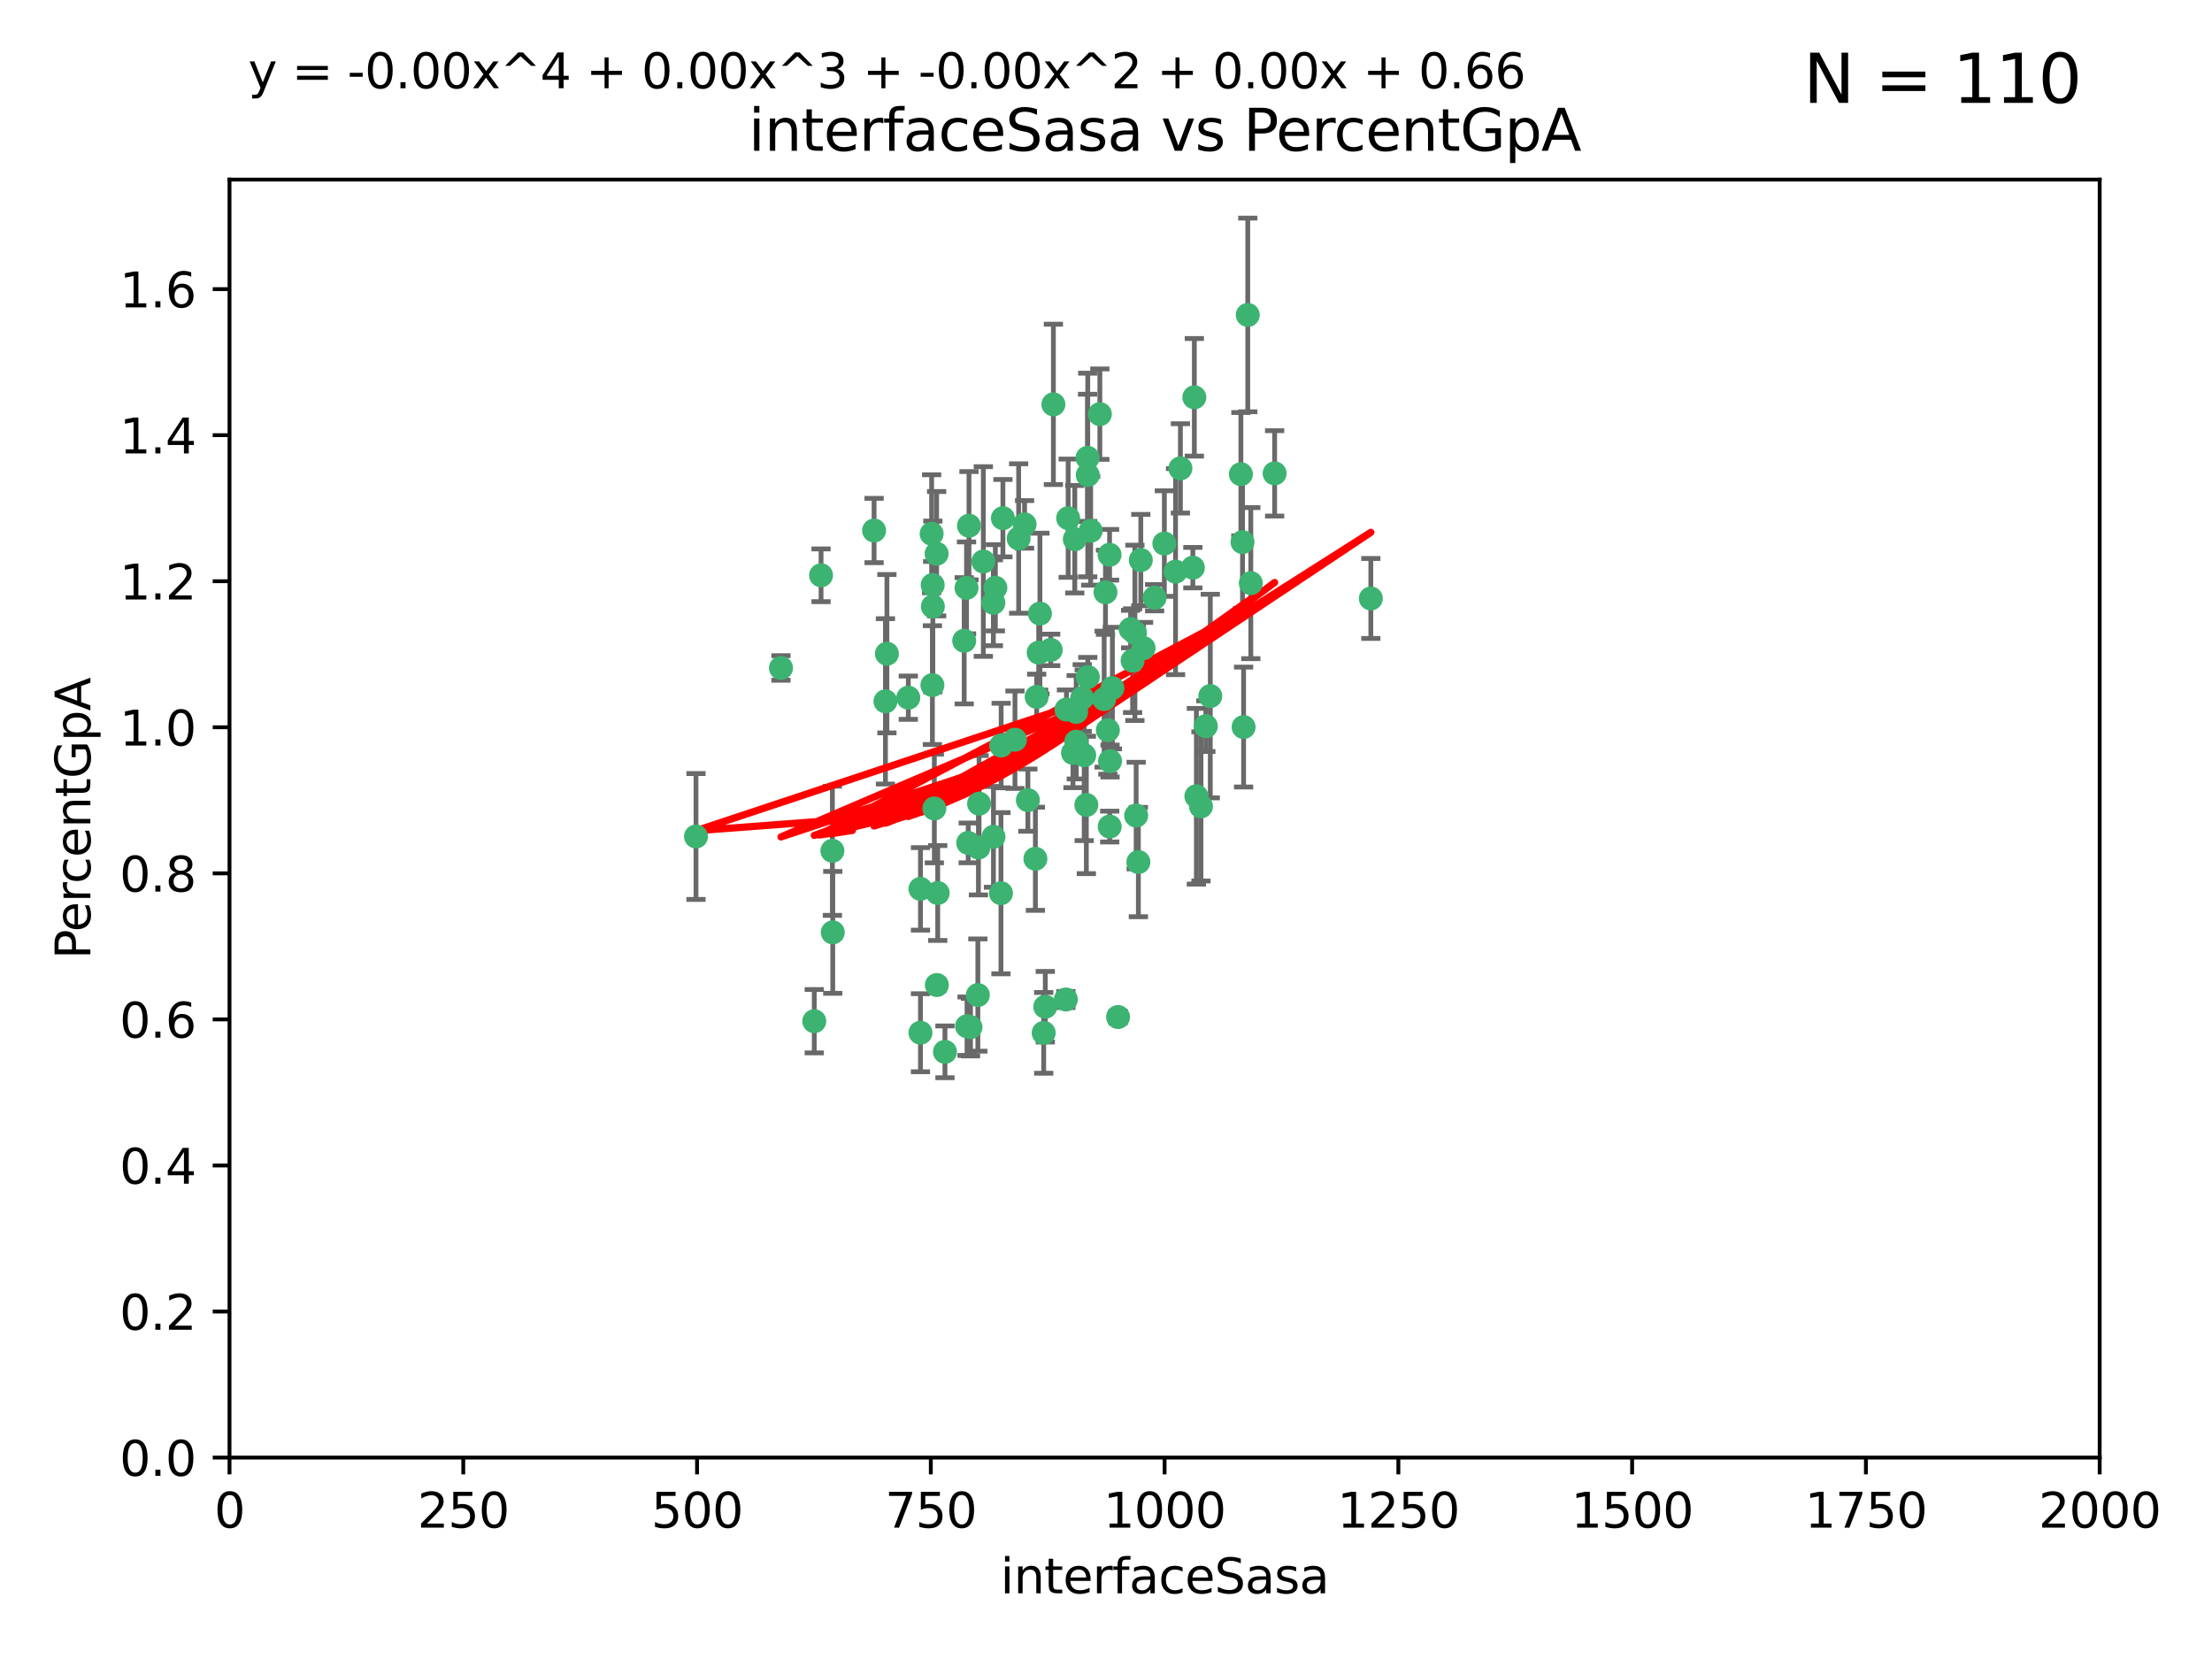 <?xml version="1.0" encoding="utf-8" standalone="no"?>
<!DOCTYPE svg PUBLIC "-//W3C//DTD SVG 1.1//EN"
  "http://www.w3.org/Graphics/SVG/1.1/DTD/svg11.dtd">
<svg xmlns:xlink="http://www.w3.org/1999/xlink" width="460.8pt" height="345.6pt" viewBox="0 0 460.8 345.6" xmlns="http://www.w3.org/2000/svg" version="1.1">
 <defs>
  <style type="text/css">*{stroke-linejoin: round; stroke-linecap: butt}</style>
 </defs>
 <g id="figure_1">
  <g id="patch_1">
   <path d="M 0 345.6 
L 460.8 345.6 
L 460.8 0 
L 0 0 
z
" style="fill: #ffffff"/>
  </g>
  <g id="axes_1">
   <g id="patch_2">
    <path d="M 47.81 303.64 
L 437.4 303.64 
L 437.4 37.411 
L 47.81 37.411 
z
" style="fill: #ffffff"/>
   </g>
   <g id="PathCollection_1">
    <defs>
     <path id="mdfbacdb4ba" d="M 0 1.118 
C 0.297 1.118 0.581 1 0.791 0.791 
C 1 0.581 1.118 0.297 1.118 0 
C 1.118 -0.297 1 -0.581 0.791 -0.791 
C 0.581 -1 0.297 -1.118 0 -1.118 
C -0.297 -1.118 -0.581 -1 -0.791 -0.791 
C -1 -0.581 -1.118 -0.297 -1.118 0 
C -1.118 0.297 -1 0.581 -0.791 0.791 
C -0.581 1 -0.297 1.118 0 1.118 
z
" style="stroke: #3cb371"/>
    </defs>
    <g clip-path="url(#p59e6232a0e)">
     <use xlink:href="#mdfbacdb4ba" x="258.839" y="112.935" style="fill: #3cb371; stroke: #3cb371"/>
     <use xlink:href="#mdfbacdb4ba" x="235.526" y="131.048" style="fill: #3cb371; stroke: #3cb371"/>
     <use xlink:href="#mdfbacdb4ba" x="265.53" y="98.611" style="fill: #3cb371; stroke: #3cb371"/>
     <use xlink:href="#mdfbacdb4ba" x="231.145" y="115.568" style="fill: #3cb371; stroke: #3cb371"/>
     <use xlink:href="#mdfbacdb4ba" x="225.86" y="157.33" style="fill: #3cb371; stroke: #3cb371"/>
     <use xlink:href="#mdfbacdb4ba" x="242.554" y="113.232" style="fill: #3cb371; stroke: #3cb371"/>
     <use xlink:href="#mdfbacdb4ba" x="259.065" y="151.457" style="fill: #3cb371; stroke: #3cb371"/>
     <use xlink:href="#mdfbacdb4ba" x="259.932" y="65.606" style="fill: #3cb371; stroke: #3cb371"/>
     <use xlink:href="#mdfbacdb4ba" x="208.925" y="107.943" style="fill: #3cb371; stroke: #3cb371"/>
     <use xlink:href="#mdfbacdb4ba" x="258.5" y="98.781" style="fill: #3cb371; stroke: #3cb371"/>
     <use xlink:href="#mdfbacdb4ba" x="216.635" y="127.82" style="fill: #3cb371; stroke: #3cb371"/>
     <use xlink:href="#mdfbacdb4ba" x="222.161" y="147.818" style="fill: #3cb371; stroke: #3cb371"/>
     <use xlink:href="#mdfbacdb4ba" x="194.329" y="126.342" style="fill: #3cb371; stroke: #3cb371"/>
     <use xlink:href="#mdfbacdb4ba" x="238.226" y="135.021" style="fill: #3cb371; stroke: #3cb371"/>
     <use xlink:href="#mdfbacdb4ba" x="244.888" y="119.082" style="fill: #3cb371; stroke: #3cb371"/>
     <use xlink:href="#mdfbacdb4ba" x="236.422" y="131.834" style="fill: #3cb371; stroke: #3cb371"/>
     <use xlink:href="#mdfbacdb4ba" x="231.733" y="143.336" style="fill: #3cb371; stroke: #3cb371"/>
     <use xlink:href="#mdfbacdb4ba" x="226.558" y="95.371" style="fill: #3cb371; stroke: #3cb371"/>
     <use xlink:href="#mdfbacdb4ba" x="251.201" y="151.274" style="fill: #3cb371; stroke: #3cb371"/>
     <use xlink:href="#mdfbacdb4ba" x="248.492" y="118.255" style="fill: #3cb371; stroke: #3cb371"/>
     <use xlink:href="#mdfbacdb4ba" x="201.856" y="109.513" style="fill: #3cb371; stroke: #3cb371"/>
     <use xlink:href="#mdfbacdb4ba" x="223.897" y="112.334" style="fill: #3cb371; stroke: #3cb371"/>
     <use xlink:href="#mdfbacdb4ba" x="226.614" y="141.043" style="fill: #3cb371; stroke: #3cb371"/>
     <use xlink:href="#mdfbacdb4ba" x="225.446" y="145.408" style="fill: #3cb371; stroke: #3cb371"/>
     <use xlink:href="#mdfbacdb4ba" x="214.128" y="166.685" style="fill: #3cb371; stroke: #3cb371"/>
     <use xlink:href="#mdfbacdb4ba" x="240.527" y="124.513" style="fill: #3cb371; stroke: #3cb371"/>
     <use xlink:href="#mdfbacdb4ba" x="230.29" y="123.385" style="fill: #3cb371; stroke: #3cb371"/>
     <use xlink:href="#mdfbacdb4ba" x="218.885" y="135.386" style="fill: #3cb371; stroke: #3cb371"/>
     <use xlink:href="#mdfbacdb4ba" x="226.597" y="98.955" style="fill: #3cb371; stroke: #3cb371"/>
     <use xlink:href="#mdfbacdb4ba" x="200.86" y="133.482" style="fill: #3cb371; stroke: #3cb371"/>
     <use xlink:href="#mdfbacdb4ba" x="217.42" y="215.161" style="fill: #3cb371; stroke: #3cb371"/>
     <use xlink:href="#mdfbacdb4ba" x="235.941" y="137.629" style="fill: #3cb371; stroke: #3cb371"/>
     <use xlink:href="#mdfbacdb4ba" x="232.912" y="211.864" style="fill: #3cb371; stroke: #3cb371"/>
     <use xlink:href="#mdfbacdb4ba" x="222.518" y="107.949" style="fill: #3cb371; stroke: #3cb371"/>
     <use xlink:href="#mdfbacdb4ba" x="203.96" y="167.417" style="fill: #3cb371; stroke: #3cb371"/>
     <use xlink:href="#mdfbacdb4ba" x="194.296" y="121.859" style="fill: #3cb371; stroke: #3cb371"/>
     <use xlink:href="#mdfbacdb4ba" x="229.119" y="86.272" style="fill: #3cb371; stroke: #3cb371"/>
     <use xlink:href="#mdfbacdb4ba" x="237.649" y="116.673" style="fill: #3cb371; stroke: #3cb371"/>
     <use xlink:href="#mdfbacdb4ba" x="250.183" y="167.984" style="fill: #3cb371; stroke: #3cb371"/>
     <use xlink:href="#mdfbacdb4ba" x="207.351" y="122.444" style="fill: #3cb371; stroke: #3cb371"/>
     <use xlink:href="#mdfbacdb4ba" x="195.114" y="115.347" style="fill: #3cb371; stroke: #3cb371"/>
     <use xlink:href="#mdfbacdb4ba" x="182.088" y="110.514" style="fill: #3cb371; stroke: #3cb371"/>
     <use xlink:href="#mdfbacdb4ba" x="203.825" y="176.562" style="fill: #3cb371; stroke: #3cb371"/>
     <use xlink:href="#mdfbacdb4ba" x="204.848" y="116.973" style="fill: #3cb371; stroke: #3cb371"/>
     <use xlink:href="#mdfbacdb4ba" x="213.44" y="109.239" style="fill: #3cb371; stroke: #3cb371"/>
     <use xlink:href="#mdfbacdb4ba" x="245.901" y="97.572" style="fill: #3cb371; stroke: #3cb371"/>
     <use xlink:href="#mdfbacdb4ba" x="196.853" y="219.119" style="fill: #3cb371; stroke: #3cb371"/>
     <use xlink:href="#mdfbacdb4ba" x="285.569" y="124.669" style="fill: #3cb371; stroke: #3cb371"/>
     <use xlink:href="#mdfbacdb4ba" x="215.957" y="145.171" style="fill: #3cb371; stroke: #3cb371"/>
     <use xlink:href="#mdfbacdb4ba" x="249.228" y="165.873" style="fill: #3cb371; stroke: #3cb371"/>
     <use xlink:href="#mdfbacdb4ba" x="222.039" y="208.215" style="fill: #3cb371; stroke: #3cb371"/>
     <use xlink:href="#mdfbacdb4ba" x="189.216" y="145.341" style="fill: #3cb371; stroke: #3cb371"/>
     <use xlink:href="#mdfbacdb4ba" x="194.641" y="168.419" style="fill: #3cb371; stroke: #3cb371"/>
     <use xlink:href="#mdfbacdb4ba" x="202.173" y="213.979" style="fill: #3cb371; stroke: #3cb371"/>
     <use xlink:href="#mdfbacdb4ba" x="191.75" y="215.139" style="fill: #3cb371; stroke: #3cb371"/>
     <use xlink:href="#mdfbacdb4ba" x="203.704" y="207.286" style="fill: #3cb371; stroke: #3cb371"/>
     <use xlink:href="#mdfbacdb4ba" x="208.518" y="186.072" style="fill: #3cb371; stroke: #3cb371"/>
     <use xlink:href="#mdfbacdb4ba" x="184.761" y="136.178" style="fill: #3cb371; stroke: #3cb371"/>
     <use xlink:href="#mdfbacdb4ba" x="206.936" y="125.569" style="fill: #3cb371; stroke: #3cb371"/>
     <use xlink:href="#mdfbacdb4ba" x="211.436" y="154.097" style="fill: #3cb371; stroke: #3cb371"/>
     <use xlink:href="#mdfbacdb4ba" x="194.076" y="111.192" style="fill: #3cb371; stroke: #3cb371"/>
     <use xlink:href="#mdfbacdb4ba" x="171.039" y="119.843" style="fill: #3cb371; stroke: #3cb371"/>
     <use xlink:href="#mdfbacdb4ba" x="194.235" y="142.72" style="fill: #3cb371; stroke: #3cb371"/>
     <use xlink:href="#mdfbacdb4ba" x="215.692" y="178.897" style="fill: #3cb371; stroke: #3cb371"/>
     <use xlink:href="#mdfbacdb4ba" x="231.239" y="158.542" style="fill: #3cb371; stroke: #3cb371"/>
     <use xlink:href="#mdfbacdb4ba" x="230.017" y="145.644" style="fill: #3cb371; stroke: #3cb371"/>
     <use xlink:href="#mdfbacdb4ba" x="224.209" y="154.498" style="fill: #3cb371; stroke: #3cb371"/>
     <use xlink:href="#mdfbacdb4ba" x="227.208" y="110.571" style="fill: #3cb371; stroke: #3cb371"/>
     <use xlink:href="#mdfbacdb4ba" x="260.569" y="121.476" style="fill: #3cb371; stroke: #3cb371"/>
     <use xlink:href="#mdfbacdb4ba" x="201.453" y="213.781" style="fill: #3cb371; stroke: #3cb371"/>
     <use xlink:href="#mdfbacdb4ba" x="248.803" y="82.766" style="fill: #3cb371; stroke: #3cb371"/>
     <use xlink:href="#mdfbacdb4ba" x="230.787" y="152.103" style="fill: #3cb371; stroke: #3cb371"/>
     <use xlink:href="#mdfbacdb4ba" x="236.683" y="169.899" style="fill: #3cb371; stroke: #3cb371"/>
     <use xlink:href="#mdfbacdb4ba" x="184.453" y="146.106" style="fill: #3cb371; stroke: #3cb371"/>
     <use xlink:href="#mdfbacdb4ba" x="206.956" y="174.332" style="fill: #3cb371; stroke: #3cb371"/>
     <use xlink:href="#mdfbacdb4ba" x="216.376" y="135.958" style="fill: #3cb371; stroke: #3cb371"/>
     <use xlink:href="#mdfbacdb4ba" x="169.625" y="212.733" style="fill: #3cb371; stroke: #3cb371"/>
     <use xlink:href="#mdfbacdb4ba" x="201.694" y="175.59" style="fill: #3cb371; stroke: #3cb371"/>
     <use xlink:href="#mdfbacdb4ba" x="224.185" y="148.297" style="fill: #3cb371; stroke: #3cb371"/>
     <use xlink:href="#mdfbacdb4ba" x="231.172" y="172.188" style="fill: #3cb371; stroke: #3cb371"/>
     <use xlink:href="#mdfbacdb4ba" x="195.165" y="205.202" style="fill: #3cb371; stroke: #3cb371"/>
     <use xlink:href="#mdfbacdb4ba" x="212.203" y="112.178" style="fill: #3cb371; stroke: #3cb371"/>
     <use xlink:href="#mdfbacdb4ba" x="195.344" y="186.034" style="fill: #3cb371; stroke: #3cb371"/>
     <use xlink:href="#mdfbacdb4ba" x="219.44" y="84.238" style="fill: #3cb371; stroke: #3cb371"/>
     <use xlink:href="#mdfbacdb4ba" x="208.557" y="155.307" style="fill: #3cb371; stroke: #3cb371"/>
     <use xlink:href="#mdfbacdb4ba" x="191.752" y="185.169" style="fill: #3cb371; stroke: #3cb371"/>
     <use xlink:href="#mdfbacdb4ba" x="226.307" y="167.688" style="fill: #3cb371; stroke: #3cb371"/>
     <use xlink:href="#mdfbacdb4ba" x="201.345" y="122.465" style="fill: #3cb371; stroke: #3cb371"/>
     <use xlink:href="#mdfbacdb4ba" x="252.125" y="145.004" style="fill: #3cb371; stroke: #3cb371"/>
     <use xlink:href="#mdfbacdb4ba" x="173.402" y="177.24" style="fill: #3cb371; stroke: #3cb371"/>
     <use xlink:href="#mdfbacdb4ba" x="223.521" y="156.841" style="fill: #3cb371; stroke: #3cb371"/>
     <use xlink:href="#mdfbacdb4ba" x="144.987" y="174.257" style="fill: #3cb371; stroke: #3cb371"/>
     <use xlink:href="#mdfbacdb4ba" x="237.143" y="179.582" style="fill: #3cb371; stroke: #3cb371"/>
     <use xlink:href="#mdfbacdb4ba" x="162.692" y="139.145" style="fill: #3cb371; stroke: #3cb371"/>
     <use xlink:href="#mdfbacdb4ba" x="217.753" y="209.723" style="fill: #3cb371; stroke: #3cb371"/>
     <use xlink:href="#mdfbacdb4ba" x="173.48" y="194.231" style="fill: #3cb371; stroke: #3cb371"/>
    </g>
   </g>
   <g id="matplotlib.axis_1">
    <g id="xtick_1">
     <g id="line2d_1">
      <defs>
       <path id="m1d406cf000" d="M 0 0 
L 0 3.5 
" style="stroke: #000000; stroke-width: 0.8"/>
      </defs>
      <g>
       <use xlink:href="#m1d406cf000" x="47.81" y="303.64" style="stroke: #000000; stroke-width: 0.8"/>
      </g>
     </g>
     <g id="text_1">
      <!-- 0 -->
      <g transform="translate(44.629 318.238)scale(0.1 -0.1)">
       <defs>
        <path id="DejaVuSans-30" d="M 2034 4250 
Q 1547 4250 1301 3770 
Q 1056 3291 1056 2328 
Q 1056 1369 1301 889 
Q 1547 409 2034 409 
Q 2525 409 2770 889 
Q 3016 1369 3016 2328 
Q 3016 3291 2770 3770 
Q 2525 4250 2034 4250 
z
M 2034 4750 
Q 2819 4750 3233 4129 
Q 3647 3509 3647 2328 
Q 3647 1150 3233 529 
Q 2819 -91 2034 -91 
Q 1250 -91 836 529 
Q 422 1150 422 2328 
Q 422 3509 836 4129 
Q 1250 4750 2034 4750 
z
" transform="scale(0.016)"/>
       </defs>
       <use xlink:href="#DejaVuSans-30"/>
      </g>
     </g>
    </g>
    <g id="xtick_2">
     <g id="line2d_2">
      <g>
       <use xlink:href="#m1d406cf000" x="96.509" y="303.64" style="stroke: #000000; stroke-width: 0.8"/>
      </g>
     </g>
     <g id="text_2">
      <!-- 250 -->
      <g transform="translate(86.965 318.238)scale(0.1 -0.1)">
       <defs>
        <path id="DejaVuSans-32" d="M 1228 531 
L 3431 531 
L 3431 0 
L 469 0 
L 469 531 
Q 828 903 1448 1529 
Q 2069 2156 2228 2338 
Q 2531 2678 2651 2914 
Q 2772 3150 2772 3378 
Q 2772 3750 2511 3984 
Q 2250 4219 1831 4219 
Q 1534 4219 1204 4116 
Q 875 4013 500 3803 
L 500 4441 
Q 881 4594 1212 4672 
Q 1544 4750 1819 4750 
Q 2544 4750 2975 4387 
Q 3406 4025 3406 3419 
Q 3406 3131 3298 2873 
Q 3191 2616 2906 2266 
Q 2828 2175 2409 1742 
Q 1991 1309 1228 531 
z
" transform="scale(0.016)"/>
        <path id="DejaVuSans-35" d="M 691 4666 
L 3169 4666 
L 3169 4134 
L 1269 4134 
L 1269 2991 
Q 1406 3038 1543 3061 
Q 1681 3084 1819 3084 
Q 2600 3084 3056 2656 
Q 3513 2228 3513 1497 
Q 3513 744 3044 326 
Q 2575 -91 1722 -91 
Q 1428 -91 1123 -41 
Q 819 9 494 109 
L 494 744 
Q 775 591 1075 516 
Q 1375 441 1709 441 
Q 2250 441 2565 725 
Q 2881 1009 2881 1497 
Q 2881 1984 2565 2268 
Q 2250 2553 1709 2553 
Q 1456 2553 1204 2497 
Q 953 2441 691 2322 
L 691 4666 
z
" transform="scale(0.016)"/>
       </defs>
       <use xlink:href="#DejaVuSans-32"/>
       <use xlink:href="#DejaVuSans-35" x="63.623"/>
       <use xlink:href="#DejaVuSans-30" x="127.246"/>
      </g>
     </g>
    </g>
    <g id="xtick_3">
     <g id="line2d_3">
      <g>
       <use xlink:href="#m1d406cf000" x="145.208" y="303.64" style="stroke: #000000; stroke-width: 0.8"/>
      </g>
     </g>
     <g id="text_3">
      <!-- 500 -->
      <g transform="translate(135.664 318.238)scale(0.1 -0.1)">
       <use xlink:href="#DejaVuSans-35"/>
       <use xlink:href="#DejaVuSans-30" x="63.623"/>
       <use xlink:href="#DejaVuSans-30" x="127.246"/>
      </g>
     </g>
    </g>
    <g id="xtick_4">
     <g id="line2d_4">
      <g>
       <use xlink:href="#m1d406cf000" x="193.906" y="303.64" style="stroke: #000000; stroke-width: 0.8"/>
      </g>
     </g>
     <g id="text_4">
      <!-- 750 -->
      <g transform="translate(184.363 318.238)scale(0.1 -0.1)">
       <defs>
        <path id="DejaVuSans-37" d="M 525 4666 
L 3525 4666 
L 3525 4397 
L 1831 0 
L 1172 0 
L 2766 4134 
L 525 4134 
L 525 4666 
z
" transform="scale(0.016)"/>
       </defs>
       <use xlink:href="#DejaVuSans-37"/>
       <use xlink:href="#DejaVuSans-35" x="63.623"/>
       <use xlink:href="#DejaVuSans-30" x="127.246"/>
      </g>
     </g>
    </g>
    <g id="xtick_5">
     <g id="line2d_5">
      <g>
       <use xlink:href="#m1d406cf000" x="242.605" y="303.64" style="stroke: #000000; stroke-width: 0.8"/>
      </g>
     </g>
     <g id="text_5">
      <!-- 1000 -->
      <g transform="translate(229.88 318.238)scale(0.1 -0.1)">
       <defs>
        <path id="DejaVuSans-31" d="M 794 531 
L 1825 531 
L 1825 4091 
L 703 3866 
L 703 4441 
L 1819 4666 
L 2450 4666 
L 2450 531 
L 3481 531 
L 3481 0 
L 794 0 
L 794 531 
z
" transform="scale(0.016)"/>
       </defs>
       <use xlink:href="#DejaVuSans-31"/>
       <use xlink:href="#DejaVuSans-30" x="63.623"/>
       <use xlink:href="#DejaVuSans-30" x="127.246"/>
       <use xlink:href="#DejaVuSans-30" x="190.869"/>
      </g>
     </g>
    </g>
    <g id="xtick_6">
     <g id="line2d_6">
      <g>
       <use xlink:href="#m1d406cf000" x="291.304" y="303.64" style="stroke: #000000; stroke-width: 0.8"/>
      </g>
     </g>
     <g id="text_6">
      <!-- 1250 -->
      <g transform="translate(278.579 318.238)scale(0.1 -0.1)">
       <use xlink:href="#DejaVuSans-31"/>
       <use xlink:href="#DejaVuSans-32" x="63.623"/>
       <use xlink:href="#DejaVuSans-35" x="127.246"/>
       <use xlink:href="#DejaVuSans-30" x="190.869"/>
      </g>
     </g>
    </g>
    <g id="xtick_7">
     <g id="line2d_7">
      <g>
       <use xlink:href="#m1d406cf000" x="340.002" y="303.64" style="stroke: #000000; stroke-width: 0.8"/>
      </g>
     </g>
     <g id="text_7">
      <!-- 1500 -->
      <g transform="translate(327.277 318.238)scale(0.1 -0.1)">
       <use xlink:href="#DejaVuSans-31"/>
       <use xlink:href="#DejaVuSans-35" x="63.623"/>
       <use xlink:href="#DejaVuSans-30" x="127.246"/>
       <use xlink:href="#DejaVuSans-30" x="190.869"/>
      </g>
     </g>
    </g>
    <g id="xtick_8">
     <g id="line2d_8">
      <g>
       <use xlink:href="#m1d406cf000" x="388.701" y="303.64" style="stroke: #000000; stroke-width: 0.8"/>
      </g>
     </g>
     <g id="text_8">
      <!-- 1750 -->
      <g transform="translate(375.976 318.238)scale(0.1 -0.1)">
       <use xlink:href="#DejaVuSans-31"/>
       <use xlink:href="#DejaVuSans-37" x="63.623"/>
       <use xlink:href="#DejaVuSans-35" x="127.246"/>
       <use xlink:href="#DejaVuSans-30" x="190.869"/>
      </g>
     </g>
    </g>
    <g id="xtick_9">
     <g id="line2d_9">
      <g>
       <use xlink:href="#m1d406cf000" x="437.4" y="303.64" style="stroke: #000000; stroke-width: 0.8"/>
      </g>
     </g>
     <g id="text_9">
      <!-- 2000 -->
      <g transform="translate(424.675 318.238)scale(0.1 -0.1)">
       <use xlink:href="#DejaVuSans-32"/>
       <use xlink:href="#DejaVuSans-30" x="63.623"/>
       <use xlink:href="#DejaVuSans-30" x="127.246"/>
       <use xlink:href="#DejaVuSans-30" x="190.869"/>
      </g>
     </g>
    </g>
    <g id="text_10">
     <!-- interfaceSasa -->
     <g transform="translate(208.398 331.917)scale(0.1 -0.1)">
      <defs>
       <path id="DejaVuSans-69" d="M 603 3500 
L 1178 3500 
L 1178 0 
L 603 0 
L 603 3500 
z
M 603 4863 
L 1178 4863 
L 1178 4134 
L 603 4134 
L 603 4863 
z
" transform="scale(0.016)"/>
       <path id="DejaVuSans-6e" d="M 3513 2113 
L 3513 0 
L 2938 0 
L 2938 2094 
Q 2938 2591 2744 2837 
Q 2550 3084 2163 3084 
Q 1697 3084 1428 2787 
Q 1159 2491 1159 1978 
L 1159 0 
L 581 0 
L 581 3500 
L 1159 3500 
L 1159 2956 
Q 1366 3272 1645 3428 
Q 1925 3584 2291 3584 
Q 2894 3584 3203 3211 
Q 3513 2838 3513 2113 
z
" transform="scale(0.016)"/>
       <path id="DejaVuSans-74" d="M 1172 4494 
L 1172 3500 
L 2356 3500 
L 2356 3053 
L 1172 3053 
L 1172 1153 
Q 1172 725 1289 603 
Q 1406 481 1766 481 
L 2356 481 
L 2356 0 
L 1766 0 
Q 1100 0 847 248 
Q 594 497 594 1153 
L 594 3053 
L 172 3053 
L 172 3500 
L 594 3500 
L 594 4494 
L 1172 4494 
z
" transform="scale(0.016)"/>
       <path id="DejaVuSans-65" d="M 3597 1894 
L 3597 1613 
L 953 1613 
Q 991 1019 1311 708 
Q 1631 397 2203 397 
Q 2534 397 2845 478 
Q 3156 559 3463 722 
L 3463 178 
Q 3153 47 2828 -22 
Q 2503 -91 2169 -91 
Q 1331 -91 842 396 
Q 353 884 353 1716 
Q 353 2575 817 3079 
Q 1281 3584 2069 3584 
Q 2775 3584 3186 3129 
Q 3597 2675 3597 1894 
z
M 3022 2063 
Q 3016 2534 2758 2815 
Q 2500 3097 2075 3097 
Q 1594 3097 1305 2825 
Q 1016 2553 972 2059 
L 3022 2063 
z
" transform="scale(0.016)"/>
       <path id="DejaVuSans-72" d="M 2631 2963 
Q 2534 3019 2420 3045 
Q 2306 3072 2169 3072 
Q 1681 3072 1420 2755 
Q 1159 2438 1159 1844 
L 1159 0 
L 581 0 
L 581 3500 
L 1159 3500 
L 1159 2956 
Q 1341 3275 1631 3429 
Q 1922 3584 2338 3584 
Q 2397 3584 2469 3576 
Q 2541 3569 2628 3553 
L 2631 2963 
z
" transform="scale(0.016)"/>
       <path id="DejaVuSans-66" d="M 2375 4863 
L 2375 4384 
L 1825 4384 
Q 1516 4384 1395 4259 
Q 1275 4134 1275 3809 
L 1275 3500 
L 2222 3500 
L 2222 3053 
L 1275 3053 
L 1275 0 
L 697 0 
L 697 3053 
L 147 3053 
L 147 3500 
L 697 3500 
L 697 3744 
Q 697 4328 969 4595 
Q 1241 4863 1831 4863 
L 2375 4863 
z
" transform="scale(0.016)"/>
       <path id="DejaVuSans-61" d="M 2194 1759 
Q 1497 1759 1228 1600 
Q 959 1441 959 1056 
Q 959 750 1161 570 
Q 1363 391 1709 391 
Q 2188 391 2477 730 
Q 2766 1069 2766 1631 
L 2766 1759 
L 2194 1759 
z
M 3341 1997 
L 3341 0 
L 2766 0 
L 2766 531 
Q 2569 213 2275 61 
Q 1981 -91 1556 -91 
Q 1019 -91 701 211 
Q 384 513 384 1019 
Q 384 1609 779 1909 
Q 1175 2209 1959 2209 
L 2766 2209 
L 2766 2266 
Q 2766 2663 2505 2880 
Q 2244 3097 1772 3097 
Q 1472 3097 1187 3025 
Q 903 2953 641 2809 
L 641 3341 
Q 956 3463 1253 3523 
Q 1550 3584 1831 3584 
Q 2591 3584 2966 3190 
Q 3341 2797 3341 1997 
z
" transform="scale(0.016)"/>
       <path id="DejaVuSans-63" d="M 3122 3366 
L 3122 2828 
Q 2878 2963 2633 3030 
Q 2388 3097 2138 3097 
Q 1578 3097 1268 2742 
Q 959 2388 959 1747 
Q 959 1106 1268 751 
Q 1578 397 2138 397 
Q 2388 397 2633 464 
Q 2878 531 3122 666 
L 3122 134 
Q 2881 22 2623 -34 
Q 2366 -91 2075 -91 
Q 1284 -91 818 406 
Q 353 903 353 1747 
Q 353 2603 823 3093 
Q 1294 3584 2113 3584 
Q 2378 3584 2631 3529 
Q 2884 3475 3122 3366 
z
" transform="scale(0.016)"/>
       <path id="DejaVuSans-53" d="M 3425 4513 
L 3425 3897 
Q 3066 4069 2747 4153 
Q 2428 4238 2131 4238 
Q 1616 4238 1336 4038 
Q 1056 3838 1056 3469 
Q 1056 3159 1242 3001 
Q 1428 2844 1947 2747 
L 2328 2669 
Q 3034 2534 3370 2195 
Q 3706 1856 3706 1288 
Q 3706 609 3251 259 
Q 2797 -91 1919 -91 
Q 1588 -91 1214 -16 
Q 841 59 441 206 
L 441 856 
Q 825 641 1194 531 
Q 1563 422 1919 422 
Q 2459 422 2753 634 
Q 3047 847 3047 1241 
Q 3047 1584 2836 1778 
Q 2625 1972 2144 2069 
L 1759 2144 
Q 1053 2284 737 2584 
Q 422 2884 422 3419 
Q 422 4038 858 4394 
Q 1294 4750 2059 4750 
Q 2388 4750 2728 4690 
Q 3069 4631 3425 4513 
z
" transform="scale(0.016)"/>
       <path id="DejaVuSans-73" d="M 2834 3397 
L 2834 2853 
Q 2591 2978 2328 3040 
Q 2066 3103 1784 3103 
Q 1356 3103 1142 2972 
Q 928 2841 928 2578 
Q 928 2378 1081 2264 
Q 1234 2150 1697 2047 
L 1894 2003 
Q 2506 1872 2764 1633 
Q 3022 1394 3022 966 
Q 3022 478 2636 193 
Q 2250 -91 1575 -91 
Q 1294 -91 989 -36 
Q 684 19 347 128 
L 347 722 
Q 666 556 975 473 
Q 1284 391 1588 391 
Q 1994 391 2212 530 
Q 2431 669 2431 922 
Q 2431 1156 2273 1281 
Q 2116 1406 1581 1522 
L 1381 1569 
Q 847 1681 609 1914 
Q 372 2147 372 2553 
Q 372 3047 722 3315 
Q 1072 3584 1716 3584 
Q 2034 3584 2315 3537 
Q 2597 3491 2834 3397 
z
" transform="scale(0.016)"/>
      </defs>
      <use xlink:href="#DejaVuSans-69"/>
      <use xlink:href="#DejaVuSans-6e" x="27.783"/>
      <use xlink:href="#DejaVuSans-74" x="91.162"/>
      <use xlink:href="#DejaVuSans-65" x="130.371"/>
      <use xlink:href="#DejaVuSans-72" x="191.895"/>
      <use xlink:href="#DejaVuSans-66" x="233.008"/>
      <use xlink:href="#DejaVuSans-61" x="268.213"/>
      <use xlink:href="#DejaVuSans-63" x="329.492"/>
      <use xlink:href="#DejaVuSans-65" x="384.473"/>
      <use xlink:href="#DejaVuSans-53" x="445.996"/>
      <use xlink:href="#DejaVuSans-61" x="509.473"/>
      <use xlink:href="#DejaVuSans-73" x="570.752"/>
      <use xlink:href="#DejaVuSans-61" x="622.852"/>
     </g>
    </g>
   </g>
   <g id="matplotlib.axis_2">
    <g id="ytick_1">
     <g id="line2d_10">
      <defs>
       <path id="m69aa7d9c49" d="M 0 0 
L -3.5 0 
" style="stroke: #000000; stroke-width: 0.8"/>
      </defs>
      <g>
       <use xlink:href="#m69aa7d9c49" x="47.81" y="303.64" style="stroke: #000000; stroke-width: 0.8"/>
      </g>
     </g>
     <g id="text_11">
      <!-- 0.0 -->
      <g transform="translate(24.907 307.439)scale(0.1 -0.1)">
       <defs>
        <path id="DejaVuSans-2e" d="M 684 794 
L 1344 794 
L 1344 0 
L 684 0 
L 684 794 
z
" transform="scale(0.016)"/>
       </defs>
       <use xlink:href="#DejaVuSans-30"/>
       <use xlink:href="#DejaVuSans-2e" x="63.623"/>
       <use xlink:href="#DejaVuSans-30" x="95.41"/>
      </g>
     </g>
    </g>
    <g id="ytick_2">
     <g id="line2d_11">
      <g>
       <use xlink:href="#m69aa7d9c49" x="47.81" y="273.214" style="stroke: #000000; stroke-width: 0.8"/>
      </g>
     </g>
     <g id="text_12">
      <!-- 0.2 -->
      <g transform="translate(24.907 277.013)scale(0.1 -0.1)">
       <use xlink:href="#DejaVuSans-30"/>
       <use xlink:href="#DejaVuSans-2e" x="63.623"/>
       <use xlink:href="#DejaVuSans-32" x="95.41"/>
      </g>
     </g>
    </g>
    <g id="ytick_3">
     <g id="line2d_12">
      <g>
       <use xlink:href="#m69aa7d9c49" x="47.81" y="242.788" style="stroke: #000000; stroke-width: 0.8"/>
      </g>
     </g>
     <g id="text_13">
      <!-- 0.4 -->
      <g transform="translate(24.907 246.587)scale(0.1 -0.1)">
       <defs>
        <path id="DejaVuSans-34" d="M 2419 4116 
L 825 1625 
L 2419 1625 
L 2419 4116 
z
M 2253 4666 
L 3047 4666 
L 3047 1625 
L 3713 1625 
L 3713 1100 
L 3047 1100 
L 3047 0 
L 2419 0 
L 2419 1100 
L 313 1100 
L 313 1709 
L 2253 4666 
z
" transform="scale(0.016)"/>
       </defs>
       <use xlink:href="#DejaVuSans-30"/>
       <use xlink:href="#DejaVuSans-2e" x="63.623"/>
       <use xlink:href="#DejaVuSans-34" x="95.41"/>
      </g>
     </g>
    </g>
    <g id="ytick_4">
     <g id="line2d_13">
      <g>
       <use xlink:href="#m69aa7d9c49" x="47.81" y="212.362" style="stroke: #000000; stroke-width: 0.8"/>
      </g>
     </g>
     <g id="text_14">
      <!-- 0.6 -->
      <g transform="translate(24.907 216.161)scale(0.1 -0.1)">
       <defs>
        <path id="DejaVuSans-36" d="M 2113 2584 
Q 1688 2584 1439 2293 
Q 1191 2003 1191 1497 
Q 1191 994 1439 701 
Q 1688 409 2113 409 
Q 2538 409 2786 701 
Q 3034 994 3034 1497 
Q 3034 2003 2786 2293 
Q 2538 2584 2113 2584 
z
M 3366 4563 
L 3366 3988 
Q 3128 4100 2886 4159 
Q 2644 4219 2406 4219 
Q 1781 4219 1451 3797 
Q 1122 3375 1075 2522 
Q 1259 2794 1537 2939 
Q 1816 3084 2150 3084 
Q 2853 3084 3261 2657 
Q 3669 2231 3669 1497 
Q 3669 778 3244 343 
Q 2819 -91 2113 -91 
Q 1303 -91 875 529 
Q 447 1150 447 2328 
Q 447 3434 972 4092 
Q 1497 4750 2381 4750 
Q 2619 4750 2861 4703 
Q 3103 4656 3366 4563 
z
" transform="scale(0.016)"/>
       </defs>
       <use xlink:href="#DejaVuSans-30"/>
       <use xlink:href="#DejaVuSans-2e" x="63.623"/>
       <use xlink:href="#DejaVuSans-36" x="95.41"/>
      </g>
     </g>
    </g>
    <g id="ytick_5">
     <g id="line2d_14">
      <g>
       <use xlink:href="#m69aa7d9c49" x="47.81" y="181.935" style="stroke: #000000; stroke-width: 0.8"/>
      </g>
     </g>
     <g id="text_15">
      <!-- 0.8 -->
      <g transform="translate(24.907 185.735)scale(0.1 -0.1)">
       <defs>
        <path id="DejaVuSans-38" d="M 2034 2216 
Q 1584 2216 1326 1975 
Q 1069 1734 1069 1313 
Q 1069 891 1326 650 
Q 1584 409 2034 409 
Q 2484 409 2743 651 
Q 3003 894 3003 1313 
Q 3003 1734 2745 1975 
Q 2488 2216 2034 2216 
z
M 1403 2484 
Q 997 2584 770 2862 
Q 544 3141 544 3541 
Q 544 4100 942 4425 
Q 1341 4750 2034 4750 
Q 2731 4750 3128 4425 
Q 3525 4100 3525 3541 
Q 3525 3141 3298 2862 
Q 3072 2584 2669 2484 
Q 3125 2378 3379 2068 
Q 3634 1759 3634 1313 
Q 3634 634 3220 271 
Q 2806 -91 2034 -91 
Q 1263 -91 848 271 
Q 434 634 434 1313 
Q 434 1759 690 2068 
Q 947 2378 1403 2484 
z
M 1172 3481 
Q 1172 3119 1398 2916 
Q 1625 2713 2034 2713 
Q 2441 2713 2670 2916 
Q 2900 3119 2900 3481 
Q 2900 3844 2670 4047 
Q 2441 4250 2034 4250 
Q 1625 4250 1398 4047 
Q 1172 3844 1172 3481 
z
" transform="scale(0.016)"/>
       </defs>
       <use xlink:href="#DejaVuSans-30"/>
       <use xlink:href="#DejaVuSans-2e" x="63.623"/>
       <use xlink:href="#DejaVuSans-38" x="95.41"/>
      </g>
     </g>
    </g>
    <g id="ytick_6">
     <g id="line2d_15">
      <g>
       <use xlink:href="#m69aa7d9c49" x="47.81" y="151.509" style="stroke: #000000; stroke-width: 0.8"/>
      </g>
     </g>
     <g id="text_16">
      <!-- 1.0 -->
      <g transform="translate(24.907 155.308)scale(0.1 -0.1)">
       <use xlink:href="#DejaVuSans-31"/>
       <use xlink:href="#DejaVuSans-2e" x="63.623"/>
       <use xlink:href="#DejaVuSans-30" x="95.41"/>
      </g>
     </g>
    </g>
    <g id="ytick_7">
     <g id="line2d_16">
      <g>
       <use xlink:href="#m69aa7d9c49" x="47.81" y="121.083" style="stroke: #000000; stroke-width: 0.8"/>
      </g>
     </g>
     <g id="text_17">
      <!-- 1.2 -->
      <g transform="translate(24.907 124.882)scale(0.1 -0.1)">
       <use xlink:href="#DejaVuSans-31"/>
       <use xlink:href="#DejaVuSans-2e" x="63.623"/>
       <use xlink:href="#DejaVuSans-32" x="95.41"/>
      </g>
     </g>
    </g>
    <g id="ytick_8">
     <g id="line2d_17">
      <g>
       <use xlink:href="#m69aa7d9c49" x="47.81" y="90.657" style="stroke: #000000; stroke-width: 0.8"/>
      </g>
     </g>
     <g id="text_18">
      <!-- 1.4 -->
      <g transform="translate(24.907 94.456)scale(0.1 -0.1)">
       <use xlink:href="#DejaVuSans-31"/>
       <use xlink:href="#DejaVuSans-2e" x="63.623"/>
       <use xlink:href="#DejaVuSans-34" x="95.41"/>
      </g>
     </g>
    </g>
    <g id="ytick_9">
     <g id="line2d_18">
      <g>
       <use xlink:href="#m69aa7d9c49" x="47.81" y="60.231" style="stroke: #000000; stroke-width: 0.8"/>
      </g>
     </g>
     <g id="text_19">
      <!-- 1.6 -->
      <g transform="translate(24.907 64.03)scale(0.1 -0.1)">
       <use xlink:href="#DejaVuSans-31"/>
       <use xlink:href="#DejaVuSans-2e" x="63.623"/>
       <use xlink:href="#DejaVuSans-36" x="95.41"/>
      </g>
     </g>
    </g>
    <g id="text_20">
     <!-- PercentGpA -->
     <g transform="translate(18.827 199.802)rotate(-90)scale(0.1 -0.1)">
      <defs>
       <path id="DejaVuSans-50" d="M 1259 4147 
L 1259 2394 
L 2053 2394 
Q 2494 2394 2734 2622 
Q 2975 2850 2975 3272 
Q 2975 3691 2734 3919 
Q 2494 4147 2053 4147 
L 1259 4147 
z
M 628 4666 
L 2053 4666 
Q 2838 4666 3239 4311 
Q 3641 3956 3641 3272 
Q 3641 2581 3239 2228 
Q 2838 1875 2053 1875 
L 1259 1875 
L 1259 0 
L 628 0 
L 628 4666 
z
" transform="scale(0.016)"/>
       <path id="DejaVuSans-47" d="M 3809 666 
L 3809 1919 
L 2778 1919 
L 2778 2438 
L 4434 2438 
L 4434 434 
Q 4069 175 3628 42 
Q 3188 -91 2688 -91 
Q 1594 -91 976 548 
Q 359 1188 359 2328 
Q 359 3472 976 4111 
Q 1594 4750 2688 4750 
Q 3144 4750 3555 4637 
Q 3966 4525 4313 4306 
L 4313 3634 
Q 3963 3931 3569 4081 
Q 3175 4231 2741 4231 
Q 1884 4231 1454 3753 
Q 1025 3275 1025 2328 
Q 1025 1384 1454 906 
Q 1884 428 2741 428 
Q 3075 428 3337 486 
Q 3600 544 3809 666 
z
" transform="scale(0.016)"/>
       <path id="DejaVuSans-70" d="M 1159 525 
L 1159 -1331 
L 581 -1331 
L 581 3500 
L 1159 3500 
L 1159 2969 
Q 1341 3281 1617 3432 
Q 1894 3584 2278 3584 
Q 2916 3584 3314 3078 
Q 3713 2572 3713 1747 
Q 3713 922 3314 415 
Q 2916 -91 2278 -91 
Q 1894 -91 1617 61 
Q 1341 213 1159 525 
z
M 3116 1747 
Q 3116 2381 2855 2742 
Q 2594 3103 2138 3103 
Q 1681 3103 1420 2742 
Q 1159 2381 1159 1747 
Q 1159 1113 1420 752 
Q 1681 391 2138 391 
Q 2594 391 2855 752 
Q 3116 1113 3116 1747 
z
" transform="scale(0.016)"/>
       <path id="DejaVuSans-41" d="M 2188 4044 
L 1331 1722 
L 3047 1722 
L 2188 4044 
z
M 1831 4666 
L 2547 4666 
L 4325 0 
L 3669 0 
L 3244 1197 
L 1141 1197 
L 716 0 
L 50 0 
L 1831 4666 
z
" transform="scale(0.016)"/>
      </defs>
      <use xlink:href="#DejaVuSans-50"/>
      <use xlink:href="#DejaVuSans-65" x="56.678"/>
      <use xlink:href="#DejaVuSans-72" x="118.201"/>
      <use xlink:href="#DejaVuSans-63" x="157.064"/>
      <use xlink:href="#DejaVuSans-65" x="212.045"/>
      <use xlink:href="#DejaVuSans-6e" x="273.568"/>
      <use xlink:href="#DejaVuSans-74" x="336.947"/>
      <use xlink:href="#DejaVuSans-47" x="376.156"/>
      <use xlink:href="#DejaVuSans-70" x="453.646"/>
      <use xlink:href="#DejaVuSans-41" x="517.123"/>
     </g>
    </g>
   </g>
   <g id="LineCollection_1">
    <path d="M 258.839 126.742 
L 258.839 99.128 
" clip-path="url(#p59e6232a0e)" style="fill: none; stroke: #696969"/>
    <path d="M 235.526 134.958 
L 235.526 127.138 
" clip-path="url(#p59e6232a0e)" style="fill: none; stroke: #696969"/>
    <path d="M 265.53 107.5 
L 265.53 89.723 
" clip-path="url(#p59e6232a0e)" style="fill: none; stroke: #696969"/>
    <path d="M 231.145 120.843 
L 231.145 110.292 
" clip-path="url(#p59e6232a0e)" style="fill: none; stroke: #696969"/>
    <path d="M 225.86 175.107 
L 225.86 139.552 
" clip-path="url(#p59e6232a0e)" style="fill: none; stroke: #696969"/>
    <path d="M 242.554 124.224 
L 242.554 102.241 
" clip-path="url(#p59e6232a0e)" style="fill: none; stroke: #696969"/>
    <path d="M 259.065 163.945 
L 259.065 138.968 
" clip-path="url(#p59e6232a0e)" style="fill: none; stroke: #696969"/>
    <path d="M 259.932 85.777 
L 259.932 45.434 
" clip-path="url(#p59e6232a0e)" style="fill: none; stroke: #696969"/>
    <path d="M 208.925 116.002 
L 208.925 99.884 
" clip-path="url(#p59e6232a0e)" style="fill: none; stroke: #696969"/>
    <path d="M 258.5 111.622 
L 258.5 85.94 
" clip-path="url(#p59e6232a0e)" style="fill: none; stroke: #696969"/>
    <path d="M 216.635 144.568 
L 216.635 111.073 
" clip-path="url(#p59e6232a0e)" style="fill: none; stroke: #696969"/>
    <path d="M 222.161 151.909 
L 222.161 143.727 
" clip-path="url(#p59e6232a0e)" style="fill: none; stroke: #696969"/>
    <path d="M 194.329 144.131 
L 194.329 108.553 
" clip-path="url(#p59e6232a0e)" style="fill: none; stroke: #696969"/>
    <path d="M 238.226 140.382 
L 238.226 129.659 
" clip-path="url(#p59e6232a0e)" style="fill: none; stroke: #696969"/>
    <path d="M 244.888 140.54 
L 244.888 97.624 
" clip-path="url(#p59e6232a0e)" style="fill: none; stroke: #696969"/>
    <path d="M 236.422 150.092 
L 236.422 113.575 
" clip-path="url(#p59e6232a0e)" style="fill: none; stroke: #696969"/>
    <path d="M 231.733 155.999 
L 231.733 130.673 
" clip-path="url(#p59e6232a0e)" style="fill: none; stroke: #696969"/>
    <path d="M 226.558 108.615 
L 226.558 82.127 
" clip-path="url(#p59e6232a0e)" style="fill: none; stroke: #696969"/>
    <path d="M 251.201 156.555 
L 251.201 145.993 
" clip-path="url(#p59e6232a0e)" style="fill: none; stroke: #696969"/>
    <path d="M 248.492 122.472 
L 248.492 114.039 
" clip-path="url(#p59e6232a0e)" style="fill: none; stroke: #696969"/>
    <path d="M 201.856 120.79 
L 201.856 98.237 
" clip-path="url(#p59e6232a0e)" style="fill: none; stroke: #696969"/>
    <path d="M 223.897 123.529 
L 223.897 101.139 
" clip-path="url(#p59e6232a0e)" style="fill: none; stroke: #696969"/>
    <path d="M 226.614 145.137 
L 226.614 136.95 
" clip-path="url(#p59e6232a0e)" style="fill: none; stroke: #696969"/>
    <path d="M 225.446 152.361 
L 225.446 138.456 
" clip-path="url(#p59e6232a0e)" style="fill: none; stroke: #696969"/>
    <path d="M 214.128 173.167 
L 214.128 160.202 
" clip-path="url(#p59e6232a0e)" style="fill: none; stroke: #696969"/>
    <path d="M 240.527 127.259 
L 240.527 121.767 
" clip-path="url(#p59e6232a0e)" style="fill: none; stroke: #696969"/>
    <path d="M 230.29 132.151 
L 230.29 114.62 
" clip-path="url(#p59e6232a0e)" style="fill: none; stroke: #696969"/>
    <path d="M 218.885 138.663 
L 218.885 132.109 
" clip-path="url(#p59e6232a0e)" style="fill: none; stroke: #696969"/>
    <path d="M 226.597 120.165 
L 226.597 77.745 
" clip-path="url(#p59e6232a0e)" style="fill: none; stroke: #696969"/>
    <path d="M 200.86 146.637 
L 200.86 120.327 
" clip-path="url(#p59e6232a0e)" style="fill: none; stroke: #696969"/>
    <path d="M 217.42 223.572 
L 217.42 206.751 
" clip-path="url(#p59e6232a0e)" style="fill: none; stroke: #696969"/>
    <path d="M 235.941 148.436 
L 235.941 126.823 
" clip-path="url(#p59e6232a0e)" style="fill: none; stroke: #696969"/>
    <path d="M 232.912 213.072 
L 232.912 210.656 
" clip-path="url(#p59e6232a0e)" style="fill: none; stroke: #696969"/>
    <path d="M 222.518 120.265 
L 222.518 95.634 
" clip-path="url(#p59e6232a0e)" style="fill: none; stroke: #696969"/>
    <path d="M 203.96 177.442 
L 203.96 157.392 
" clip-path="url(#p59e6232a0e)" style="fill: none; stroke: #696969"/>
    <path d="M 194.296 126.751 
L 194.296 116.967 
" clip-path="url(#p59e6232a0e)" style="fill: none; stroke: #696969"/>
    <path d="M 229.119 95.691 
L 229.119 76.852 
" clip-path="url(#p59e6232a0e)" style="fill: none; stroke: #696969"/>
    <path d="M 237.649 126.191 
L 237.649 107.154 
" clip-path="url(#p59e6232a0e)" style="fill: none; stroke: #696969"/>
    <path d="M 250.183 183.521 
L 250.183 152.447 
" clip-path="url(#p59e6232a0e)" style="fill: none; stroke: #696969"/>
    <path d="M 207.351 131.425 
L 207.351 113.463 
" clip-path="url(#p59e6232a0e)" style="fill: none; stroke: #696969"/>
    <path d="M 195.114 128.299 
L 195.114 102.395 
" clip-path="url(#p59e6232a0e)" style="fill: none; stroke: #696969"/>
    <path d="M 182.088 117.217 
L 182.088 103.811 
" clip-path="url(#p59e6232a0e)" style="fill: none; stroke: #696969"/>
    <path d="M 203.825 186.427 
L 203.825 166.697 
" clip-path="url(#p59e6232a0e)" style="fill: none; stroke: #696969"/>
    <path d="M 204.848 136.73 
L 204.848 97.216 
" clip-path="url(#p59e6232a0e)" style="fill: none; stroke: #696969"/>
    <path d="M 213.44 114.195 
L 213.44 104.283 
" clip-path="url(#p59e6232a0e)" style="fill: none; stroke: #696969"/>
    <path d="M 245.901 106.878 
L 245.901 88.267 
" clip-path="url(#p59e6232a0e)" style="fill: none; stroke: #696969"/>
    <path d="M 196.853 224.512 
L 196.853 213.726 
" clip-path="url(#p59e6232a0e)" style="fill: none; stroke: #696969"/>
    <path d="M 285.569 132.997 
L 285.569 116.341 
" clip-path="url(#p59e6232a0e)" style="fill: none; stroke: #696969"/>
    <path d="M 215.957 149.901 
L 215.957 140.441 
" clip-path="url(#p59e6232a0e)" style="fill: none; stroke: #696969"/>
    <path d="M 249.228 184.172 
L 249.228 147.574 
" clip-path="url(#p59e6232a0e)" style="fill: none; stroke: #696969"/>
    <path d="M 222.039 209.889 
L 222.039 206.542 
" clip-path="url(#p59e6232a0e)" style="fill: none; stroke: #696969"/>
    <path d="M 189.216 149.851 
L 189.216 140.831 
" clip-path="url(#p59e6232a0e)" style="fill: none; stroke: #696969"/>
    <path d="M 194.641 179.743 
L 194.641 157.094 
" clip-path="url(#p59e6232a0e)" style="fill: none; stroke: #696969"/>
    <path d="M 202.173 219.969 
L 202.173 207.99 
" clip-path="url(#p59e6232a0e)" style="fill: none; stroke: #696969"/>
    <path d="M 191.75 223.268 
L 191.75 207.01 
" clip-path="url(#p59e6232a0e)" style="fill: none; stroke: #696969"/>
    <path d="M 203.704 218.975 
L 203.704 195.596 
" clip-path="url(#p59e6232a0e)" style="fill: none; stroke: #696969"/>
    <path d="M 208.518 202.862 
L 208.518 169.282 
" clip-path="url(#p59e6232a0e)" style="fill: none; stroke: #696969"/>
    <path d="M 184.761 152.672 
L 184.761 119.684 
" clip-path="url(#p59e6232a0e)" style="fill: none; stroke: #696969"/>
    <path d="M 206.936 134.51 
L 206.936 116.629 
" clip-path="url(#p59e6232a0e)" style="fill: none; stroke: #696969"/>
    <path d="M 211.436 164.246 
L 211.436 143.949 
" clip-path="url(#p59e6232a0e)" style="fill: none; stroke: #696969"/>
    <path d="M 194.076 123.488 
L 194.076 98.897 
" clip-path="url(#p59e6232a0e)" style="fill: none; stroke: #696969"/>
    <path d="M 171.039 125.336 
L 171.039 114.351 
" clip-path="url(#p59e6232a0e)" style="fill: none; stroke: #696969"/>
    <path d="M 194.235 155.094 
L 194.235 130.347 
" clip-path="url(#p59e6232a0e)" style="fill: none; stroke: #696969"/>
    <path d="M 215.692 189.642 
L 215.692 168.152 
" clip-path="url(#p59e6232a0e)" style="fill: none; stroke: #696969"/>
    <path d="M 231.239 161.867 
L 231.239 155.217 
" clip-path="url(#p59e6232a0e)" style="fill: none; stroke: #696969"/>
    <path d="M 230.017 159.813 
L 230.017 131.474 
" clip-path="url(#p59e6232a0e)" style="fill: none; stroke: #696969"/>
    <path d="M 224.209 162.273 
L 224.209 146.722 
" clip-path="url(#p59e6232a0e)" style="fill: none; stroke: #696969"/>
    <path d="M 227.208 121.897 
L 227.208 99.245 
" clip-path="url(#p59e6232a0e)" style="fill: none; stroke: #696969"/>
    <path d="M 260.569 137.206 
L 260.569 105.745 
" clip-path="url(#p59e6232a0e)" style="fill: none; stroke: #696969"/>
    <path d="M 201.453 219.871 
L 201.453 207.692 
" clip-path="url(#p59e6232a0e)" style="fill: none; stroke: #696969"/>
    <path d="M 248.803 95.013 
L 248.803 70.519 
" clip-path="url(#p59e6232a0e)" style="fill: none; stroke: #696969"/>
    <path d="M 230.787 161.277 
L 230.787 142.929 
" clip-path="url(#p59e6232a0e)" style="fill: none; stroke: #696969"/>
    <path d="M 236.683 181.006 
L 236.683 158.792 
" clip-path="url(#p59e6232a0e)" style="fill: none; stroke: #696969"/>
    <path d="M 184.453 163.326 
L 184.453 128.886 
" clip-path="url(#p59e6232a0e)" style="fill: none; stroke: #696969"/>
    <path d="M 206.956 184.828 
L 206.956 163.836 
" clip-path="url(#p59e6232a0e)" style="fill: none; stroke: #696969"/>
    <path d="M 216.376 143.75 
L 216.376 128.166 
" clip-path="url(#p59e6232a0e)" style="fill: none; stroke: #696969"/>
    <path d="M 169.625 219.331 
L 169.625 206.134 
" clip-path="url(#p59e6232a0e)" style="fill: none; stroke: #696969"/>
    <path d="M 201.694 179.727 
L 201.694 171.452 
" clip-path="url(#p59e6232a0e)" style="fill: none; stroke: #696969"/>
    <path d="M 224.185 155.865 
L 224.185 140.729 
" clip-path="url(#p59e6232a0e)" style="fill: none; stroke: #696969"/>
    <path d="M 231.172 175.398 
L 231.172 168.977 
" clip-path="url(#p59e6232a0e)" style="fill: none; stroke: #696969"/>
    <path d="M 195.165 206.291 
L 195.165 204.114 
" clip-path="url(#p59e6232a0e)" style="fill: none; stroke: #696969"/>
    <path d="M 212.203 127.743 
L 212.203 96.614 
" clip-path="url(#p59e6232a0e)" style="fill: none; stroke: #696969"/>
    <path d="M 195.344 195.91 
L 195.344 176.158 
" clip-path="url(#p59e6232a0e)" style="fill: none; stroke: #696969"/>
    <path d="M 219.44 100.942 
L 219.44 67.533 
" clip-path="url(#p59e6232a0e)" style="fill: none; stroke: #696969"/>
    <path d="M 208.557 164.111 
L 208.557 146.503 
" clip-path="url(#p59e6232a0e)" style="fill: none; stroke: #696969"/>
    <path d="M 191.752 193.766 
L 191.752 176.573 
" clip-path="url(#p59e6232a0e)" style="fill: none; stroke: #696969"/>
    <path d="M 226.307 181.997 
L 226.307 153.38 
" clip-path="url(#p59e6232a0e)" style="fill: none; stroke: #696969"/>
    <path d="M 201.345 132.034 
L 201.345 112.895 
" clip-path="url(#p59e6232a0e)" style="fill: none; stroke: #696969"/>
    <path d="M 252.125 166.212 
L 252.125 123.796 
" clip-path="url(#p59e6232a0e)" style="fill: none; stroke: #696969"/>
    <path d="M 173.402 190.686 
L 173.402 163.794 
" clip-path="url(#p59e6232a0e)" style="fill: none; stroke: #696969"/>
    <path d="M 223.521 164.083 
L 223.521 149.6 
" clip-path="url(#p59e6232a0e)" style="fill: none; stroke: #696969"/>
    <path d="M 144.987 187.369 
L 144.987 161.144 
" clip-path="url(#p59e6232a0e)" style="fill: none; stroke: #696969"/>
    <path d="M 237.143 190.966 
L 237.143 168.198 
" clip-path="url(#p59e6232a0e)" style="fill: none; stroke: #696969"/>
    <path d="M 162.692 141.705 
L 162.692 136.585 
" clip-path="url(#p59e6232a0e)" style="fill: none; stroke: #696969"/>
    <path d="M 217.753 217.076 
L 217.753 202.37 
" clip-path="url(#p59e6232a0e)" style="fill: none; stroke: #696969"/>
    <path d="M 173.48 206.922 
L 173.48 181.54 
" clip-path="url(#p59e6232a0e)" style="fill: none; stroke: #696969"/>
   </g>
   <g id="line2d_19">
    <defs>
     <path id="m3dbb6e3c2a" d="M 2 0 
L -2 -0 
" style="stroke: #696969"/>
    </defs>
    <g clip-path="url(#p59e6232a0e)">
     <use xlink:href="#m3dbb6e3c2a" x="258.839" y="126.742" style="fill: #696969; stroke: #696969"/>
     <use xlink:href="#m3dbb6e3c2a" x="235.526" y="134.958" style="fill: #696969; stroke: #696969"/>
     <use xlink:href="#m3dbb6e3c2a" x="265.53" y="107.5" style="fill: #696969; stroke: #696969"/>
     <use xlink:href="#m3dbb6e3c2a" x="231.145" y="120.843" style="fill: #696969; stroke: #696969"/>
     <use xlink:href="#m3dbb6e3c2a" x="225.86" y="175.107" style="fill: #696969; stroke: #696969"/>
     <use xlink:href="#m3dbb6e3c2a" x="242.554" y="124.224" style="fill: #696969; stroke: #696969"/>
     <use xlink:href="#m3dbb6e3c2a" x="259.065" y="163.945" style="fill: #696969; stroke: #696969"/>
     <use xlink:href="#m3dbb6e3c2a" x="259.932" y="85.777" style="fill: #696969; stroke: #696969"/>
     <use xlink:href="#m3dbb6e3c2a" x="208.925" y="116.002" style="fill: #696969; stroke: #696969"/>
     <use xlink:href="#m3dbb6e3c2a" x="258.5" y="111.622" style="fill: #696969; stroke: #696969"/>
     <use xlink:href="#m3dbb6e3c2a" x="216.635" y="144.568" style="fill: #696969; stroke: #696969"/>
     <use xlink:href="#m3dbb6e3c2a" x="222.161" y="151.909" style="fill: #696969; stroke: #696969"/>
     <use xlink:href="#m3dbb6e3c2a" x="194.329" y="144.131" style="fill: #696969; stroke: #696969"/>
     <use xlink:href="#m3dbb6e3c2a" x="238.226" y="140.382" style="fill: #696969; stroke: #696969"/>
     <use xlink:href="#m3dbb6e3c2a" x="244.888" y="140.54" style="fill: #696969; stroke: #696969"/>
     <use xlink:href="#m3dbb6e3c2a" x="236.422" y="150.092" style="fill: #696969; stroke: #696969"/>
     <use xlink:href="#m3dbb6e3c2a" x="231.733" y="155.999" style="fill: #696969; stroke: #696969"/>
     <use xlink:href="#m3dbb6e3c2a" x="226.558" y="108.615" style="fill: #696969; stroke: #696969"/>
     <use xlink:href="#m3dbb6e3c2a" x="251.201" y="156.555" style="fill: #696969; stroke: #696969"/>
     <use xlink:href="#m3dbb6e3c2a" x="248.492" y="122.472" style="fill: #696969; stroke: #696969"/>
     <use xlink:href="#m3dbb6e3c2a" x="201.856" y="120.79" style="fill: #696969; stroke: #696969"/>
     <use xlink:href="#m3dbb6e3c2a" x="223.897" y="123.529" style="fill: #696969; stroke: #696969"/>
     <use xlink:href="#m3dbb6e3c2a" x="226.614" y="145.137" style="fill: #696969; stroke: #696969"/>
     <use xlink:href="#m3dbb6e3c2a" x="225.446" y="152.361" style="fill: #696969; stroke: #696969"/>
     <use xlink:href="#m3dbb6e3c2a" x="214.128" y="173.167" style="fill: #696969; stroke: #696969"/>
     <use xlink:href="#m3dbb6e3c2a" x="240.527" y="127.259" style="fill: #696969; stroke: #696969"/>
     <use xlink:href="#m3dbb6e3c2a" x="230.29" y="132.151" style="fill: #696969; stroke: #696969"/>
     <use xlink:href="#m3dbb6e3c2a" x="218.885" y="138.663" style="fill: #696969; stroke: #696969"/>
     <use xlink:href="#m3dbb6e3c2a" x="226.597" y="120.165" style="fill: #696969; stroke: #696969"/>
     <use xlink:href="#m3dbb6e3c2a" x="200.86" y="146.637" style="fill: #696969; stroke: #696969"/>
     <use xlink:href="#m3dbb6e3c2a" x="217.42" y="223.572" style="fill: #696969; stroke: #696969"/>
     <use xlink:href="#m3dbb6e3c2a" x="235.941" y="148.436" style="fill: #696969; stroke: #696969"/>
     <use xlink:href="#m3dbb6e3c2a" x="232.912" y="213.072" style="fill: #696969; stroke: #696969"/>
     <use xlink:href="#m3dbb6e3c2a" x="222.518" y="120.265" style="fill: #696969; stroke: #696969"/>
     <use xlink:href="#m3dbb6e3c2a" x="203.96" y="177.442" style="fill: #696969; stroke: #696969"/>
     <use xlink:href="#m3dbb6e3c2a" x="194.296" y="126.751" style="fill: #696969; stroke: #696969"/>
     <use xlink:href="#m3dbb6e3c2a" x="229.119" y="95.691" style="fill: #696969; stroke: #696969"/>
     <use xlink:href="#m3dbb6e3c2a" x="237.649" y="126.191" style="fill: #696969; stroke: #696969"/>
     <use xlink:href="#m3dbb6e3c2a" x="250.183" y="183.521" style="fill: #696969; stroke: #696969"/>
     <use xlink:href="#m3dbb6e3c2a" x="207.351" y="131.425" style="fill: #696969; stroke: #696969"/>
     <use xlink:href="#m3dbb6e3c2a" x="195.114" y="128.299" style="fill: #696969; stroke: #696969"/>
     <use xlink:href="#m3dbb6e3c2a" x="182.088" y="117.217" style="fill: #696969; stroke: #696969"/>
     <use xlink:href="#m3dbb6e3c2a" x="203.825" y="186.427" style="fill: #696969; stroke: #696969"/>
     <use xlink:href="#m3dbb6e3c2a" x="204.848" y="136.73" style="fill: #696969; stroke: #696969"/>
     <use xlink:href="#m3dbb6e3c2a" x="213.44" y="114.195" style="fill: #696969; stroke: #696969"/>
     <use xlink:href="#m3dbb6e3c2a" x="245.901" y="106.878" style="fill: #696969; stroke: #696969"/>
     <use xlink:href="#m3dbb6e3c2a" x="196.853" y="224.512" style="fill: #696969; stroke: #696969"/>
     <use xlink:href="#m3dbb6e3c2a" x="285.569" y="132.997" style="fill: #696969; stroke: #696969"/>
     <use xlink:href="#m3dbb6e3c2a" x="215.957" y="149.901" style="fill: #696969; stroke: #696969"/>
     <use xlink:href="#m3dbb6e3c2a" x="249.228" y="184.172" style="fill: #696969; stroke: #696969"/>
     <use xlink:href="#m3dbb6e3c2a" x="222.039" y="209.889" style="fill: #696969; stroke: #696969"/>
     <use xlink:href="#m3dbb6e3c2a" x="189.216" y="149.851" style="fill: #696969; stroke: #696969"/>
     <use xlink:href="#m3dbb6e3c2a" x="194.641" y="179.743" style="fill: #696969; stroke: #696969"/>
     <use xlink:href="#m3dbb6e3c2a" x="202.173" y="219.969" style="fill: #696969; stroke: #696969"/>
     <use xlink:href="#m3dbb6e3c2a" x="191.75" y="223.268" style="fill: #696969; stroke: #696969"/>
     <use xlink:href="#m3dbb6e3c2a" x="203.704" y="218.975" style="fill: #696969; stroke: #696969"/>
     <use xlink:href="#m3dbb6e3c2a" x="208.518" y="202.862" style="fill: #696969; stroke: #696969"/>
     <use xlink:href="#m3dbb6e3c2a" x="184.761" y="152.672" style="fill: #696969; stroke: #696969"/>
     <use xlink:href="#m3dbb6e3c2a" x="206.936" y="134.51" style="fill: #696969; stroke: #696969"/>
     <use xlink:href="#m3dbb6e3c2a" x="211.436" y="164.246" style="fill: #696969; stroke: #696969"/>
     <use xlink:href="#m3dbb6e3c2a" x="194.076" y="123.488" style="fill: #696969; stroke: #696969"/>
     <use xlink:href="#m3dbb6e3c2a" x="171.039" y="125.336" style="fill: #696969; stroke: #696969"/>
     <use xlink:href="#m3dbb6e3c2a" x="194.235" y="155.094" style="fill: #696969; stroke: #696969"/>
     <use xlink:href="#m3dbb6e3c2a" x="215.692" y="189.642" style="fill: #696969; stroke: #696969"/>
     <use xlink:href="#m3dbb6e3c2a" x="231.239" y="161.867" style="fill: #696969; stroke: #696969"/>
     <use xlink:href="#m3dbb6e3c2a" x="230.017" y="159.813" style="fill: #696969; stroke: #696969"/>
     <use xlink:href="#m3dbb6e3c2a" x="224.209" y="162.273" style="fill: #696969; stroke: #696969"/>
     <use xlink:href="#m3dbb6e3c2a" x="227.208" y="121.897" style="fill: #696969; stroke: #696969"/>
     <use xlink:href="#m3dbb6e3c2a" x="260.569" y="137.206" style="fill: #696969; stroke: #696969"/>
     <use xlink:href="#m3dbb6e3c2a" x="201.453" y="219.871" style="fill: #696969; stroke: #696969"/>
     <use xlink:href="#m3dbb6e3c2a" x="248.803" y="95.013" style="fill: #696969; stroke: #696969"/>
     <use xlink:href="#m3dbb6e3c2a" x="230.787" y="161.277" style="fill: #696969; stroke: #696969"/>
     <use xlink:href="#m3dbb6e3c2a" x="236.683" y="181.006" style="fill: #696969; stroke: #696969"/>
     <use xlink:href="#m3dbb6e3c2a" x="184.453" y="163.326" style="fill: #696969; stroke: #696969"/>
     <use xlink:href="#m3dbb6e3c2a" x="206.956" y="184.828" style="fill: #696969; stroke: #696969"/>
     <use xlink:href="#m3dbb6e3c2a" x="216.376" y="143.75" style="fill: #696969; stroke: #696969"/>
     <use xlink:href="#m3dbb6e3c2a" x="169.625" y="219.331" style="fill: #696969; stroke: #696969"/>
     <use xlink:href="#m3dbb6e3c2a" x="201.694" y="179.727" style="fill: #696969; stroke: #696969"/>
     <use xlink:href="#m3dbb6e3c2a" x="224.185" y="155.865" style="fill: #696969; stroke: #696969"/>
     <use xlink:href="#m3dbb6e3c2a" x="231.172" y="175.398" style="fill: #696969; stroke: #696969"/>
     <use xlink:href="#m3dbb6e3c2a" x="195.165" y="206.291" style="fill: #696969; stroke: #696969"/>
     <use xlink:href="#m3dbb6e3c2a" x="212.203" y="127.743" style="fill: #696969; stroke: #696969"/>
     <use xlink:href="#m3dbb6e3c2a" x="195.344" y="195.91" style="fill: #696969; stroke: #696969"/>
     <use xlink:href="#m3dbb6e3c2a" x="219.44" y="100.942" style="fill: #696969; stroke: #696969"/>
     <use xlink:href="#m3dbb6e3c2a" x="208.557" y="164.111" style="fill: #696969; stroke: #696969"/>
     <use xlink:href="#m3dbb6e3c2a" x="191.752" y="193.766" style="fill: #696969; stroke: #696969"/>
     <use xlink:href="#m3dbb6e3c2a" x="226.307" y="181.997" style="fill: #696969; stroke: #696969"/>
     <use xlink:href="#m3dbb6e3c2a" x="201.345" y="132.034" style="fill: #696969; stroke: #696969"/>
     <use xlink:href="#m3dbb6e3c2a" x="252.125" y="166.212" style="fill: #696969; stroke: #696969"/>
     <use xlink:href="#m3dbb6e3c2a" x="173.402" y="190.686" style="fill: #696969; stroke: #696969"/>
     <use xlink:href="#m3dbb6e3c2a" x="223.521" y="164.083" style="fill: #696969; stroke: #696969"/>
     <use xlink:href="#m3dbb6e3c2a" x="144.987" y="187.369" style="fill: #696969; stroke: #696969"/>
     <use xlink:href="#m3dbb6e3c2a" x="237.143" y="190.966" style="fill: #696969; stroke: #696969"/>
     <use xlink:href="#m3dbb6e3c2a" x="162.692" y="141.705" style="fill: #696969; stroke: #696969"/>
     <use xlink:href="#m3dbb6e3c2a" x="217.753" y="217.076" style="fill: #696969; stroke: #696969"/>
     <use xlink:href="#m3dbb6e3c2a" x="173.48" y="206.922" style="fill: #696969; stroke: #696969"/>
    </g>
   </g>
   <g id="line2d_20">
    <g clip-path="url(#p59e6232a0e)">
     <use xlink:href="#m3dbb6e3c2a" x="258.839" y="99.128" style="fill: #696969; stroke: #696969"/>
     <use xlink:href="#m3dbb6e3c2a" x="235.526" y="127.138" style="fill: #696969; stroke: #696969"/>
     <use xlink:href="#m3dbb6e3c2a" x="265.53" y="89.723" style="fill: #696969; stroke: #696969"/>
     <use xlink:href="#m3dbb6e3c2a" x="231.145" y="110.292" style="fill: #696969; stroke: #696969"/>
     <use xlink:href="#m3dbb6e3c2a" x="225.86" y="139.552" style="fill: #696969; stroke: #696969"/>
     <use xlink:href="#m3dbb6e3c2a" x="242.554" y="102.241" style="fill: #696969; stroke: #696969"/>
     <use xlink:href="#m3dbb6e3c2a" x="259.065" y="138.968" style="fill: #696969; stroke: #696969"/>
     <use xlink:href="#m3dbb6e3c2a" x="259.932" y="45.434" style="fill: #696969; stroke: #696969"/>
     <use xlink:href="#m3dbb6e3c2a" x="208.925" y="99.884" style="fill: #696969; stroke: #696969"/>
     <use xlink:href="#m3dbb6e3c2a" x="258.5" y="85.94" style="fill: #696969; stroke: #696969"/>
     <use xlink:href="#m3dbb6e3c2a" x="216.635" y="111.073" style="fill: #696969; stroke: #696969"/>
     <use xlink:href="#m3dbb6e3c2a" x="222.161" y="143.727" style="fill: #696969; stroke: #696969"/>
     <use xlink:href="#m3dbb6e3c2a" x="194.329" y="108.553" style="fill: #696969; stroke: #696969"/>
     <use xlink:href="#m3dbb6e3c2a" x="238.226" y="129.659" style="fill: #696969; stroke: #696969"/>
     <use xlink:href="#m3dbb6e3c2a" x="244.888" y="97.624" style="fill: #696969; stroke: #696969"/>
     <use xlink:href="#m3dbb6e3c2a" x="236.422" y="113.575" style="fill: #696969; stroke: #696969"/>
     <use xlink:href="#m3dbb6e3c2a" x="231.733" y="130.673" style="fill: #696969; stroke: #696969"/>
     <use xlink:href="#m3dbb6e3c2a" x="226.558" y="82.127" style="fill: #696969; stroke: #696969"/>
     <use xlink:href="#m3dbb6e3c2a" x="251.201" y="145.993" style="fill: #696969; stroke: #696969"/>
     <use xlink:href="#m3dbb6e3c2a" x="248.492" y="114.039" style="fill: #696969; stroke: #696969"/>
     <use xlink:href="#m3dbb6e3c2a" x="201.856" y="98.237" style="fill: #696969; stroke: #696969"/>
     <use xlink:href="#m3dbb6e3c2a" x="223.897" y="101.139" style="fill: #696969; stroke: #696969"/>
     <use xlink:href="#m3dbb6e3c2a" x="226.614" y="136.95" style="fill: #696969; stroke: #696969"/>
     <use xlink:href="#m3dbb6e3c2a" x="225.446" y="138.456" style="fill: #696969; stroke: #696969"/>
     <use xlink:href="#m3dbb6e3c2a" x="214.128" y="160.202" style="fill: #696969; stroke: #696969"/>
     <use xlink:href="#m3dbb6e3c2a" x="240.527" y="121.767" style="fill: #696969; stroke: #696969"/>
     <use xlink:href="#m3dbb6e3c2a" x="230.29" y="114.62" style="fill: #696969; stroke: #696969"/>
     <use xlink:href="#m3dbb6e3c2a" x="218.885" y="132.109" style="fill: #696969; stroke: #696969"/>
     <use xlink:href="#m3dbb6e3c2a" x="226.597" y="77.745" style="fill: #696969; stroke: #696969"/>
     <use xlink:href="#m3dbb6e3c2a" x="200.86" y="120.327" style="fill: #696969; stroke: #696969"/>
     <use xlink:href="#m3dbb6e3c2a" x="217.42" y="206.751" style="fill: #696969; stroke: #696969"/>
     <use xlink:href="#m3dbb6e3c2a" x="235.941" y="126.823" style="fill: #696969; stroke: #696969"/>
     <use xlink:href="#m3dbb6e3c2a" x="232.912" y="210.656" style="fill: #696969; stroke: #696969"/>
     <use xlink:href="#m3dbb6e3c2a" x="222.518" y="95.634" style="fill: #696969; stroke: #696969"/>
     <use xlink:href="#m3dbb6e3c2a" x="203.96" y="157.392" style="fill: #696969; stroke: #696969"/>
     <use xlink:href="#m3dbb6e3c2a" x="194.296" y="116.967" style="fill: #696969; stroke: #696969"/>
     <use xlink:href="#m3dbb6e3c2a" x="229.119" y="76.852" style="fill: #696969; stroke: #696969"/>
     <use xlink:href="#m3dbb6e3c2a" x="237.649" y="107.154" style="fill: #696969; stroke: #696969"/>
     <use xlink:href="#m3dbb6e3c2a" x="250.183" y="152.447" style="fill: #696969; stroke: #696969"/>
     <use xlink:href="#m3dbb6e3c2a" x="207.351" y="113.463" style="fill: #696969; stroke: #696969"/>
     <use xlink:href="#m3dbb6e3c2a" x="195.114" y="102.395" style="fill: #696969; stroke: #696969"/>
     <use xlink:href="#m3dbb6e3c2a" x="182.088" y="103.811" style="fill: #696969; stroke: #696969"/>
     <use xlink:href="#m3dbb6e3c2a" x="203.825" y="166.697" style="fill: #696969; stroke: #696969"/>
     <use xlink:href="#m3dbb6e3c2a" x="204.848" y="97.216" style="fill: #696969; stroke: #696969"/>
     <use xlink:href="#m3dbb6e3c2a" x="213.44" y="104.283" style="fill: #696969; stroke: #696969"/>
     <use xlink:href="#m3dbb6e3c2a" x="245.901" y="88.267" style="fill: #696969; stroke: #696969"/>
     <use xlink:href="#m3dbb6e3c2a" x="196.853" y="213.726" style="fill: #696969; stroke: #696969"/>
     <use xlink:href="#m3dbb6e3c2a" x="285.569" y="116.341" style="fill: #696969; stroke: #696969"/>
     <use xlink:href="#m3dbb6e3c2a" x="215.957" y="140.441" style="fill: #696969; stroke: #696969"/>
     <use xlink:href="#m3dbb6e3c2a" x="249.228" y="147.574" style="fill: #696969; stroke: #696969"/>
     <use xlink:href="#m3dbb6e3c2a" x="222.039" y="206.542" style="fill: #696969; stroke: #696969"/>
     <use xlink:href="#m3dbb6e3c2a" x="189.216" y="140.831" style="fill: #696969; stroke: #696969"/>
     <use xlink:href="#m3dbb6e3c2a" x="194.641" y="157.094" style="fill: #696969; stroke: #696969"/>
     <use xlink:href="#m3dbb6e3c2a" x="202.173" y="207.99" style="fill: #696969; stroke: #696969"/>
     <use xlink:href="#m3dbb6e3c2a" x="191.75" y="207.01" style="fill: #696969; stroke: #696969"/>
     <use xlink:href="#m3dbb6e3c2a" x="203.704" y="195.596" style="fill: #696969; stroke: #696969"/>
     <use xlink:href="#m3dbb6e3c2a" x="208.518" y="169.282" style="fill: #696969; stroke: #696969"/>
     <use xlink:href="#m3dbb6e3c2a" x="184.761" y="119.684" style="fill: #696969; stroke: #696969"/>
     <use xlink:href="#m3dbb6e3c2a" x="206.936" y="116.629" style="fill: #696969; stroke: #696969"/>
     <use xlink:href="#m3dbb6e3c2a" x="211.436" y="143.949" style="fill: #696969; stroke: #696969"/>
     <use xlink:href="#m3dbb6e3c2a" x="194.076" y="98.897" style="fill: #696969; stroke: #696969"/>
     <use xlink:href="#m3dbb6e3c2a" x="171.039" y="114.351" style="fill: #696969; stroke: #696969"/>
     <use xlink:href="#m3dbb6e3c2a" x="194.235" y="130.347" style="fill: #696969; stroke: #696969"/>
     <use xlink:href="#m3dbb6e3c2a" x="215.692" y="168.152" style="fill: #696969; stroke: #696969"/>
     <use xlink:href="#m3dbb6e3c2a" x="231.239" y="155.217" style="fill: #696969; stroke: #696969"/>
     <use xlink:href="#m3dbb6e3c2a" x="230.017" y="131.474" style="fill: #696969; stroke: #696969"/>
     <use xlink:href="#m3dbb6e3c2a" x="224.209" y="146.722" style="fill: #696969; stroke: #696969"/>
     <use xlink:href="#m3dbb6e3c2a" x="227.208" y="99.245" style="fill: #696969; stroke: #696969"/>
     <use xlink:href="#m3dbb6e3c2a" x="260.569" y="105.745" style="fill: #696969; stroke: #696969"/>
     <use xlink:href="#m3dbb6e3c2a" x="201.453" y="207.692" style="fill: #696969; stroke: #696969"/>
     <use xlink:href="#m3dbb6e3c2a" x="248.803" y="70.519" style="fill: #696969; stroke: #696969"/>
     <use xlink:href="#m3dbb6e3c2a" x="230.787" y="142.929" style="fill: #696969; stroke: #696969"/>
     <use xlink:href="#m3dbb6e3c2a" x="236.683" y="158.792" style="fill: #696969; stroke: #696969"/>
     <use xlink:href="#m3dbb6e3c2a" x="184.453" y="128.886" style="fill: #696969; stroke: #696969"/>
     <use xlink:href="#m3dbb6e3c2a" x="206.956" y="163.836" style="fill: #696969; stroke: #696969"/>
     <use xlink:href="#m3dbb6e3c2a" x="216.376" y="128.166" style="fill: #696969; stroke: #696969"/>
     <use xlink:href="#m3dbb6e3c2a" x="169.625" y="206.134" style="fill: #696969; stroke: #696969"/>
     <use xlink:href="#m3dbb6e3c2a" x="201.694" y="171.452" style="fill: #696969; stroke: #696969"/>
     <use xlink:href="#m3dbb6e3c2a" x="224.185" y="140.729" style="fill: #696969; stroke: #696969"/>
     <use xlink:href="#m3dbb6e3c2a" x="231.172" y="168.977" style="fill: #696969; stroke: #696969"/>
     <use xlink:href="#m3dbb6e3c2a" x="195.165" y="204.114" style="fill: #696969; stroke: #696969"/>
     <use xlink:href="#m3dbb6e3c2a" x="212.203" y="96.614" style="fill: #696969; stroke: #696969"/>
     <use xlink:href="#m3dbb6e3c2a" x="195.344" y="176.158" style="fill: #696969; stroke: #696969"/>
     <use xlink:href="#m3dbb6e3c2a" x="219.44" y="67.533" style="fill: #696969; stroke: #696969"/>
     <use xlink:href="#m3dbb6e3c2a" x="208.557" y="146.503" style="fill: #696969; stroke: #696969"/>
     <use xlink:href="#m3dbb6e3c2a" x="191.752" y="176.573" style="fill: #696969; stroke: #696969"/>
     <use xlink:href="#m3dbb6e3c2a" x="226.307" y="153.38" style="fill: #696969; stroke: #696969"/>
     <use xlink:href="#m3dbb6e3c2a" x="201.345" y="112.895" style="fill: #696969; stroke: #696969"/>
     <use xlink:href="#m3dbb6e3c2a" x="252.125" y="123.796" style="fill: #696969; stroke: #696969"/>
     <use xlink:href="#m3dbb6e3c2a" x="173.402" y="163.794" style="fill: #696969; stroke: #696969"/>
     <use xlink:href="#m3dbb6e3c2a" x="223.521" y="149.6" style="fill: #696969; stroke: #696969"/>
     <use xlink:href="#m3dbb6e3c2a" x="144.987" y="161.144" style="fill: #696969; stroke: #696969"/>
     <use xlink:href="#m3dbb6e3c2a" x="237.143" y="168.198" style="fill: #696969; stroke: #696969"/>
     <use xlink:href="#m3dbb6e3c2a" x="162.692" y="136.585" style="fill: #696969; stroke: #696969"/>
     <use xlink:href="#m3dbb6e3c2a" x="217.753" y="202.37" style="fill: #696969; stroke: #696969"/>
     <use xlink:href="#m3dbb6e3c2a" x="173.48" y="181.54" style="fill: #696969; stroke: #696969"/>
    </g>
   </g>
   <g id="line2d_21">
    <path d="M 258.839 126.011 
L 235.526 143.684 
L 265.53 121.344 
L 231.145 146.94 
L 225.86 150.734 
L 242.554 138.33 
L 259.065 125.847 
L 259.932 125.224 
L 208.925 161.438 
L 258.5 126.256 
L 216.635 156.883 
L 222.161 153.28 
L 194.329 168.297 
L 238.226 141.642 
L 244.888 136.535 
L 236.422 143.009 
L 231.733 146.508 
L 226.558 150.243 
L 251.201 131.697 
L 248.492 133.766 
L 201.856 165.067 
L 223.897 152.098 
L 226.614 150.203 
L 225.446 151.024 
L 214.128 158.428 
L 240.527 139.886 
L 230.29 147.565 
L 218.885 155.447 
L 226.597 150.216 
L 200.86 165.532 
L 217.42 156.387 
L 235.941 143.372 
L 232.912 145.637 
L 222.518 153.039 
L 203.96 164.045 
L 194.296 168.309 
L 229.119 148.414 
L 237.649 142.08 
L 231.256 146.858 
L 250.183 132.473 
L 207.351 162.294 
L 195.114 167.991 
L 182.088 172.073 
L 242.291 138.532 
L 203.825 164.112 
L 204.848 163.599 
L 213.44 158.841 
L 245.901 135.756 
L 196.853 167.289 
L 285.569 110.894 
L 215.957 157.306 
L 249.228 133.203 
L 222.039 153.363 
L 189.216 170.099 
L 194.641 168.176 
L 202.173 164.916 
L 191.75 169.246 
L 203.704 164.172 
L 208.518 161.662 
L 184.761 171.407 
L 212.786 159.231 
L 206.936 162.515 
L 211.436 160.02 
L 194.076 168.393 
L 171.039 173.902 
L 194.235 168.332 
L 215.692 157.471 
L 231.239 146.871 
L 212.201 159.574 
L 230.017 147.763 
L 224.209 151.883 
L 227.208 149.782 
L 260.569 124.769 
L 235.322 143.838 
L 246.594 135.223 
L 201.453 165.257 
L 248.803 133.528 
L 230.787 147.202 
L 236.683 142.812 
L 184.453 171.488 
L 206.956 162.505 
L 216.376 157.045 
L 169.625 174.032 
L 201.694 165.143 
L 224.185 151.899 
L 214.944 157.931 
L 231.172 146.92 
L 195.165 167.972 
L 192.461 168.993 
L 212.203 159.573 
L 195.344 167.901 
L 219.44 155.086 
L 208.557 161.641 
L 191.752 169.245 
L 193.571 168.584 
L 226.307 150.42 
L 201.345 165.307 
L 195.523 167.83 
L 252.125 130.997 
L 170.622 173.943 
L 177.582 172.996 
L 173.402 173.633 
L 219.479 155.061 
L 223.521 152.356 
L 190.684 169.615 
L 144.987 173.061 
L 237.143 142.464 
L 162.692 174.347 
L 217.753 156.175 
L 173.48 173.623 
" clip-path="url(#p59e6232a0e)" style="fill: none; stroke: #ff0000; stroke-width: 1.5; stroke-linecap: square"/>
   </g>
   <g id="line2d_22">
    <defs>
     <path id="mb5ee81b83e" d="M 0 2 
C 0.53 2 1.039 1.789 1.414 1.414 
C 1.789 1.039 2 0.53 2 0 
C 2 -0.53 1.789 -1.039 1.414 -1.414 
C 1.039 -1.789 0.53 -2 0 -2 
C -0.53 -2 -1.039 -1.789 -1.414 -1.414 
C -1.789 -1.039 -2 -0.53 -2 0 
C -2 0.53 -1.789 1.039 -1.414 1.414 
C -1.039 1.789 -0.53 2 0 2 
z
" style="stroke: #3cb371"/>
    </defs>
    <g clip-path="url(#p59e6232a0e)">
     <use xlink:href="#mb5ee81b83e" x="258.839" y="112.935" style="fill: #3cb371; stroke: #3cb371"/>
     <use xlink:href="#mb5ee81b83e" x="235.526" y="131.048" style="fill: #3cb371; stroke: #3cb371"/>
     <use xlink:href="#mb5ee81b83e" x="265.53" y="98.611" style="fill: #3cb371; stroke: #3cb371"/>
     <use xlink:href="#mb5ee81b83e" x="231.145" y="115.568" style="fill: #3cb371; stroke: #3cb371"/>
     <use xlink:href="#mb5ee81b83e" x="225.86" y="157.33" style="fill: #3cb371; stroke: #3cb371"/>
     <use xlink:href="#mb5ee81b83e" x="242.554" y="113.232" style="fill: #3cb371; stroke: #3cb371"/>
     <use xlink:href="#mb5ee81b83e" x="259.065" y="151.457" style="fill: #3cb371; stroke: #3cb371"/>
     <use xlink:href="#mb5ee81b83e" x="259.932" y="65.606" style="fill: #3cb371; stroke: #3cb371"/>
     <use xlink:href="#mb5ee81b83e" x="208.925" y="107.943" style="fill: #3cb371; stroke: #3cb371"/>
     <use xlink:href="#mb5ee81b83e" x="258.5" y="98.781" style="fill: #3cb371; stroke: #3cb371"/>
     <use xlink:href="#mb5ee81b83e" x="216.635" y="127.82" style="fill: #3cb371; stroke: #3cb371"/>
     <use xlink:href="#mb5ee81b83e" x="222.161" y="147.818" style="fill: #3cb371; stroke: #3cb371"/>
     <use xlink:href="#mb5ee81b83e" x="194.329" y="126.342" style="fill: #3cb371; stroke: #3cb371"/>
     <use xlink:href="#mb5ee81b83e" x="238.226" y="135.021" style="fill: #3cb371; stroke: #3cb371"/>
     <use xlink:href="#mb5ee81b83e" x="244.888" y="119.082" style="fill: #3cb371; stroke: #3cb371"/>
     <use xlink:href="#mb5ee81b83e" x="236.422" y="131.834" style="fill: #3cb371; stroke: #3cb371"/>
     <use xlink:href="#mb5ee81b83e" x="231.733" y="143.336" style="fill: #3cb371; stroke: #3cb371"/>
     <use xlink:href="#mb5ee81b83e" x="226.558" y="95.371" style="fill: #3cb371; stroke: #3cb371"/>
     <use xlink:href="#mb5ee81b83e" x="251.201" y="151.274" style="fill: #3cb371; stroke: #3cb371"/>
     <use xlink:href="#mb5ee81b83e" x="248.492" y="118.255" style="fill: #3cb371; stroke: #3cb371"/>
     <use xlink:href="#mb5ee81b83e" x="201.856" y="109.513" style="fill: #3cb371; stroke: #3cb371"/>
     <use xlink:href="#mb5ee81b83e" x="223.897" y="112.334" style="fill: #3cb371; stroke: #3cb371"/>
     <use xlink:href="#mb5ee81b83e" x="226.614" y="141.043" style="fill: #3cb371; stroke: #3cb371"/>
     <use xlink:href="#mb5ee81b83e" x="225.446" y="145.408" style="fill: #3cb371; stroke: #3cb371"/>
     <use xlink:href="#mb5ee81b83e" x="214.128" y="166.685" style="fill: #3cb371; stroke: #3cb371"/>
     <use xlink:href="#mb5ee81b83e" x="240.527" y="124.513" style="fill: #3cb371; stroke: #3cb371"/>
     <use xlink:href="#mb5ee81b83e" x="230.29" y="123.385" style="fill: #3cb371; stroke: #3cb371"/>
     <use xlink:href="#mb5ee81b83e" x="218.885" y="135.386" style="fill: #3cb371; stroke: #3cb371"/>
     <use xlink:href="#mb5ee81b83e" x="226.597" y="98.955" style="fill: #3cb371; stroke: #3cb371"/>
     <use xlink:href="#mb5ee81b83e" x="200.86" y="133.482" style="fill: #3cb371; stroke: #3cb371"/>
     <use xlink:href="#mb5ee81b83e" x="217.42" y="215.161" style="fill: #3cb371; stroke: #3cb371"/>
     <use xlink:href="#mb5ee81b83e" x="235.941" y="137.629" style="fill: #3cb371; stroke: #3cb371"/>
     <use xlink:href="#mb5ee81b83e" x="232.912" y="211.864" style="fill: #3cb371; stroke: #3cb371"/>
     <use xlink:href="#mb5ee81b83e" x="222.518" y="107.949" style="fill: #3cb371; stroke: #3cb371"/>
     <use xlink:href="#mb5ee81b83e" x="203.96" y="167.417" style="fill: #3cb371; stroke: #3cb371"/>
     <use xlink:href="#mb5ee81b83e" x="194.296" y="121.859" style="fill: #3cb371; stroke: #3cb371"/>
     <use xlink:href="#mb5ee81b83e" x="229.119" y="86.272" style="fill: #3cb371; stroke: #3cb371"/>
     <use xlink:href="#mb5ee81b83e" x="237.649" y="116.673" style="fill: #3cb371; stroke: #3cb371"/>
     <use xlink:href="#mb5ee81b83e" x="250.183" y="167.984" style="fill: #3cb371; stroke: #3cb371"/>
     <use xlink:href="#mb5ee81b83e" x="207.351" y="122.444" style="fill: #3cb371; stroke: #3cb371"/>
     <use xlink:href="#mb5ee81b83e" x="195.114" y="115.347" style="fill: #3cb371; stroke: #3cb371"/>
     <use xlink:href="#mb5ee81b83e" x="182.088" y="110.514" style="fill: #3cb371; stroke: #3cb371"/>
     <use xlink:href="#mb5ee81b83e" x="203.825" y="176.562" style="fill: #3cb371; stroke: #3cb371"/>
     <use xlink:href="#mb5ee81b83e" x="204.848" y="116.973" style="fill: #3cb371; stroke: #3cb371"/>
     <use xlink:href="#mb5ee81b83e" x="213.44" y="109.239" style="fill: #3cb371; stroke: #3cb371"/>
     <use xlink:href="#mb5ee81b83e" x="245.901" y="97.572" style="fill: #3cb371; stroke: #3cb371"/>
     <use xlink:href="#mb5ee81b83e" x="196.853" y="219.119" style="fill: #3cb371; stroke: #3cb371"/>
     <use xlink:href="#mb5ee81b83e" x="285.569" y="124.669" style="fill: #3cb371; stroke: #3cb371"/>
     <use xlink:href="#mb5ee81b83e" x="215.957" y="145.171" style="fill: #3cb371; stroke: #3cb371"/>
     <use xlink:href="#mb5ee81b83e" x="249.228" y="165.873" style="fill: #3cb371; stroke: #3cb371"/>
     <use xlink:href="#mb5ee81b83e" x="222.039" y="208.215" style="fill: #3cb371; stroke: #3cb371"/>
     <use xlink:href="#mb5ee81b83e" x="189.216" y="145.341" style="fill: #3cb371; stroke: #3cb371"/>
     <use xlink:href="#mb5ee81b83e" x="194.641" y="168.419" style="fill: #3cb371; stroke: #3cb371"/>
     <use xlink:href="#mb5ee81b83e" x="202.173" y="213.979" style="fill: #3cb371; stroke: #3cb371"/>
     <use xlink:href="#mb5ee81b83e" x="191.75" y="215.139" style="fill: #3cb371; stroke: #3cb371"/>
     <use xlink:href="#mb5ee81b83e" x="203.704" y="207.286" style="fill: #3cb371; stroke: #3cb371"/>
     <use xlink:href="#mb5ee81b83e" x="208.518" y="186.072" style="fill: #3cb371; stroke: #3cb371"/>
     <use xlink:href="#mb5ee81b83e" x="184.761" y="136.178" style="fill: #3cb371; stroke: #3cb371"/>
     <use xlink:href="#mb5ee81b83e" x="206.936" y="125.569" style="fill: #3cb371; stroke: #3cb371"/>
     <use xlink:href="#mb5ee81b83e" x="211.436" y="154.097" style="fill: #3cb371; stroke: #3cb371"/>
     <use xlink:href="#mb5ee81b83e" x="194.076" y="111.192" style="fill: #3cb371; stroke: #3cb371"/>
     <use xlink:href="#mb5ee81b83e" x="171.039" y="119.843" style="fill: #3cb371; stroke: #3cb371"/>
     <use xlink:href="#mb5ee81b83e" x="194.235" y="142.72" style="fill: #3cb371; stroke: #3cb371"/>
     <use xlink:href="#mb5ee81b83e" x="215.692" y="178.897" style="fill: #3cb371; stroke: #3cb371"/>
     <use xlink:href="#mb5ee81b83e" x="231.239" y="158.542" style="fill: #3cb371; stroke: #3cb371"/>
     <use xlink:href="#mb5ee81b83e" x="230.017" y="145.644" style="fill: #3cb371; stroke: #3cb371"/>
     <use xlink:href="#mb5ee81b83e" x="224.209" y="154.498" style="fill: #3cb371; stroke: #3cb371"/>
     <use xlink:href="#mb5ee81b83e" x="227.208" y="110.571" style="fill: #3cb371; stroke: #3cb371"/>
     <use xlink:href="#mb5ee81b83e" x="260.569" y="121.476" style="fill: #3cb371; stroke: #3cb371"/>
     <use xlink:href="#mb5ee81b83e" x="201.453" y="213.781" style="fill: #3cb371; stroke: #3cb371"/>
     <use xlink:href="#mb5ee81b83e" x="248.803" y="82.766" style="fill: #3cb371; stroke: #3cb371"/>
     <use xlink:href="#mb5ee81b83e" x="230.787" y="152.103" style="fill: #3cb371; stroke: #3cb371"/>
     <use xlink:href="#mb5ee81b83e" x="236.683" y="169.899" style="fill: #3cb371; stroke: #3cb371"/>
     <use xlink:href="#mb5ee81b83e" x="184.453" y="146.106" style="fill: #3cb371; stroke: #3cb371"/>
     <use xlink:href="#mb5ee81b83e" x="206.956" y="174.332" style="fill: #3cb371; stroke: #3cb371"/>
     <use xlink:href="#mb5ee81b83e" x="216.376" y="135.958" style="fill: #3cb371; stroke: #3cb371"/>
     <use xlink:href="#mb5ee81b83e" x="169.625" y="212.733" style="fill: #3cb371; stroke: #3cb371"/>
     <use xlink:href="#mb5ee81b83e" x="201.694" y="175.59" style="fill: #3cb371; stroke: #3cb371"/>
     <use xlink:href="#mb5ee81b83e" x="224.185" y="148.297" style="fill: #3cb371; stroke: #3cb371"/>
     <use xlink:href="#mb5ee81b83e" x="231.172" y="172.188" style="fill: #3cb371; stroke: #3cb371"/>
     <use xlink:href="#mb5ee81b83e" x="195.165" y="205.202" style="fill: #3cb371; stroke: #3cb371"/>
     <use xlink:href="#mb5ee81b83e" x="212.203" y="112.178" style="fill: #3cb371; stroke: #3cb371"/>
     <use xlink:href="#mb5ee81b83e" x="195.344" y="186.034" style="fill: #3cb371; stroke: #3cb371"/>
     <use xlink:href="#mb5ee81b83e" x="219.44" y="84.238" style="fill: #3cb371; stroke: #3cb371"/>
     <use xlink:href="#mb5ee81b83e" x="208.557" y="155.307" style="fill: #3cb371; stroke: #3cb371"/>
     <use xlink:href="#mb5ee81b83e" x="191.752" y="185.169" style="fill: #3cb371; stroke: #3cb371"/>
     <use xlink:href="#mb5ee81b83e" x="226.307" y="167.688" style="fill: #3cb371; stroke: #3cb371"/>
     <use xlink:href="#mb5ee81b83e" x="201.345" y="122.465" style="fill: #3cb371; stroke: #3cb371"/>
     <use xlink:href="#mb5ee81b83e" x="252.125" y="145.004" style="fill: #3cb371; stroke: #3cb371"/>
     <use xlink:href="#mb5ee81b83e" x="173.402" y="177.24" style="fill: #3cb371; stroke: #3cb371"/>
     <use xlink:href="#mb5ee81b83e" x="223.521" y="156.841" style="fill: #3cb371; stroke: #3cb371"/>
     <use xlink:href="#mb5ee81b83e" x="144.987" y="174.257" style="fill: #3cb371; stroke: #3cb371"/>
     <use xlink:href="#mb5ee81b83e" x="237.143" y="179.582" style="fill: #3cb371; stroke: #3cb371"/>
     <use xlink:href="#mb5ee81b83e" x="162.692" y="139.145" style="fill: #3cb371; stroke: #3cb371"/>
     <use xlink:href="#mb5ee81b83e" x="217.753" y="209.723" style="fill: #3cb371; stroke: #3cb371"/>
     <use xlink:href="#mb5ee81b83e" x="173.48" y="194.231" style="fill: #3cb371; stroke: #3cb371"/>
    </g>
   </g>
   <g id="patch_3">
    <path d="M 47.81 303.64 
L 47.81 37.411 
" style="fill: none; stroke: #000000; stroke-width: 0.8; stroke-linejoin: miter; stroke-linecap: square"/>
   </g>
   <g id="patch_4">
    <path d="M 437.4 303.64 
L 437.4 37.411 
" style="fill: none; stroke: #000000; stroke-width: 0.8; stroke-linejoin: miter; stroke-linecap: square"/>
   </g>
   <g id="patch_5">
    <path d="M 47.81 303.64 
L 437.4 303.64 
" style="fill: none; stroke: #000000; stroke-width: 0.8; stroke-linejoin: miter; stroke-linecap: square"/>
   </g>
   <g id="patch_6">
    <path d="M 47.81 37.411 
L 437.4 37.411 
" style="fill: none; stroke: #000000; stroke-width: 0.8; stroke-linejoin: miter; stroke-linecap: square"/>
   </g>
   <g id="text_21">
    <!-- N = 110 -->
    <g transform="translate(375.678 21.426)scale(0.14 -0.14)">
     <defs>
      <path id="DejaVuSans-4e" d="M 628 4666 
L 1478 4666 
L 3547 763 
L 3547 4666 
L 4159 4666 
L 4159 0 
L 3309 0 
L 1241 3903 
L 1241 0 
L 628 0 
L 628 4666 
z
" transform="scale(0.016)"/>
      <path id="DejaVuSans-20" transform="scale(0.016)"/>
      <path id="DejaVuSans-3d" d="M 678 2906 
L 4684 2906 
L 4684 2381 
L 678 2381 
L 678 2906 
z
M 678 1631 
L 4684 1631 
L 4684 1100 
L 678 1100 
L 678 1631 
z
" transform="scale(0.016)"/>
     </defs>
     <use xlink:href="#DejaVuSans-4e"/>
     <use xlink:href="#DejaVuSans-20" x="74.805"/>
     <use xlink:href="#DejaVuSans-3d" x="106.592"/>
     <use xlink:href="#DejaVuSans-20" x="190.381"/>
     <use xlink:href="#DejaVuSans-31" x="222.168"/>
     <use xlink:href="#DejaVuSans-31" x="285.791"/>
     <use xlink:href="#DejaVuSans-30" x="349.414"/>
    </g>
   </g>
   <g id="text_22">
    <!-- y = -0.00x^4 + 0.00x^3 + -0.00x^2 + 0.00x + 0.66 -->
    <g transform="translate(51.706 18.387)scale(0.1 -0.1)">
     <defs>
      <path id="DejaVuSans-79" d="M 2059 -325 
Q 1816 -950 1584 -1140 
Q 1353 -1331 966 -1331 
L 506 -1331 
L 506 -850 
L 844 -850 
Q 1081 -850 1212 -737 
Q 1344 -625 1503 -206 
L 1606 56 
L 191 3500 
L 800 3500 
L 1894 763 
L 2988 3500 
L 3597 3500 
L 2059 -325 
z
" transform="scale(0.016)"/>
      <path id="DejaVuSans-2d" d="M 313 2009 
L 1997 2009 
L 1997 1497 
L 313 1497 
L 313 2009 
z
" transform="scale(0.016)"/>
      <path id="DejaVuSans-78" d="M 3513 3500 
L 2247 1797 
L 3578 0 
L 2900 0 
L 1881 1375 
L 863 0 
L 184 0 
L 1544 1831 
L 300 3500 
L 978 3500 
L 1906 2253 
L 2834 3500 
L 3513 3500 
z
" transform="scale(0.016)"/>
      <path id="DejaVuSans-5e" d="M 2988 4666 
L 4684 2925 
L 4056 2925 
L 2681 4159 
L 1306 2925 
L 678 2925 
L 2375 4666 
L 2988 4666 
z
" transform="scale(0.016)"/>
      <path id="DejaVuSans-2b" d="M 2944 4013 
L 2944 2272 
L 4684 2272 
L 4684 1741 
L 2944 1741 
L 2944 0 
L 2419 0 
L 2419 1741 
L 678 1741 
L 678 2272 
L 2419 2272 
L 2419 4013 
L 2944 4013 
z
" transform="scale(0.016)"/>
      <path id="DejaVuSans-33" d="M 2597 2516 
Q 3050 2419 3304 2112 
Q 3559 1806 3559 1356 
Q 3559 666 3084 287 
Q 2609 -91 1734 -91 
Q 1441 -91 1130 -33 
Q 819 25 488 141 
L 488 750 
Q 750 597 1062 519 
Q 1375 441 1716 441 
Q 2309 441 2620 675 
Q 2931 909 2931 1356 
Q 2931 1769 2642 2001 
Q 2353 2234 1838 2234 
L 1294 2234 
L 1294 2753 
L 1863 2753 
Q 2328 2753 2575 2939 
Q 2822 3125 2822 3475 
Q 2822 3834 2567 4026 
Q 2313 4219 1838 4219 
Q 1578 4219 1281 4162 
Q 984 4106 628 3988 
L 628 4550 
Q 988 4650 1302 4700 
Q 1616 4750 1894 4750 
Q 2613 4750 3031 4423 
Q 3450 4097 3450 3541 
Q 3450 3153 3228 2886 
Q 3006 2619 2597 2516 
z
" transform="scale(0.016)"/>
     </defs>
     <use xlink:href="#DejaVuSans-79"/>
     <use xlink:href="#DejaVuSans-20" x="59.18"/>
     <use xlink:href="#DejaVuSans-3d" x="90.967"/>
     <use xlink:href="#DejaVuSans-20" x="174.756"/>
     <use xlink:href="#DejaVuSans-2d" x="206.543"/>
     <use xlink:href="#DejaVuSans-30" x="242.627"/>
     <use xlink:href="#DejaVuSans-2e" x="306.25"/>
     <use xlink:href="#DejaVuSans-30" x="338.037"/>
     <use xlink:href="#DejaVuSans-30" x="401.66"/>
     <use xlink:href="#DejaVuSans-78" x="465.283"/>
     <use xlink:href="#DejaVuSans-5e" x="524.463"/>
     <use xlink:href="#DejaVuSans-34" x="608.252"/>
     <use xlink:href="#DejaVuSans-20" x="671.875"/>
     <use xlink:href="#DejaVuSans-2b" x="703.662"/>
     <use xlink:href="#DejaVuSans-20" x="787.451"/>
     <use xlink:href="#DejaVuSans-30" x="819.238"/>
     <use xlink:href="#DejaVuSans-2e" x="882.861"/>
     <use xlink:href="#DejaVuSans-30" x="914.648"/>
     <use xlink:href="#DejaVuSans-30" x="978.271"/>
     <use xlink:href="#DejaVuSans-78" x="1041.895"/>
     <use xlink:href="#DejaVuSans-5e" x="1101.074"/>
     <use xlink:href="#DejaVuSans-33" x="1184.863"/>
     <use xlink:href="#DejaVuSans-20" x="1248.486"/>
     <use xlink:href="#DejaVuSans-2b" x="1280.273"/>
     <use xlink:href="#DejaVuSans-20" x="1364.062"/>
     <use xlink:href="#DejaVuSans-2d" x="1395.85"/>
     <use xlink:href="#DejaVuSans-30" x="1431.934"/>
     <use xlink:href="#DejaVuSans-2e" x="1495.557"/>
     <use xlink:href="#DejaVuSans-30" x="1527.344"/>
     <use xlink:href="#DejaVuSans-30" x="1590.967"/>
     <use xlink:href="#DejaVuSans-78" x="1654.59"/>
     <use xlink:href="#DejaVuSans-5e" x="1713.77"/>
     <use xlink:href="#DejaVuSans-32" x="1797.559"/>
     <use xlink:href="#DejaVuSans-20" x="1861.182"/>
     <use xlink:href="#DejaVuSans-2b" x="1892.969"/>
     <use xlink:href="#DejaVuSans-20" x="1976.758"/>
     <use xlink:href="#DejaVuSans-30" x="2008.545"/>
     <use xlink:href="#DejaVuSans-2e" x="2072.168"/>
     <use xlink:href="#DejaVuSans-30" x="2103.955"/>
     <use xlink:href="#DejaVuSans-30" x="2167.578"/>
     <use xlink:href="#DejaVuSans-78" x="2231.201"/>
     <use xlink:href="#DejaVuSans-20" x="2290.381"/>
     <use xlink:href="#DejaVuSans-2b" x="2322.168"/>
     <use xlink:href="#DejaVuSans-20" x="2405.957"/>
     <use xlink:href="#DejaVuSans-30" x="2437.744"/>
     <use xlink:href="#DejaVuSans-2e" x="2501.367"/>
     <use xlink:href="#DejaVuSans-36" x="2533.154"/>
     <use xlink:href="#DejaVuSans-36" x="2596.777"/>
    </g>
   </g>
   <g id="text_23">
    <!-- interfaceSasa vs PercentGpA -->
    <g transform="translate(155.934 31.411)scale(0.12 -0.12)">
     <defs>
      <path id="DejaVuSans-76" d="M 191 3500 
L 800 3500 
L 1894 563 
L 2988 3500 
L 3597 3500 
L 2284 0 
L 1503 0 
L 191 3500 
z
" transform="scale(0.016)"/>
     </defs>
     <use xlink:href="#DejaVuSans-69"/>
     <use xlink:href="#DejaVuSans-6e" x="27.783"/>
     <use xlink:href="#DejaVuSans-74" x="91.162"/>
     <use xlink:href="#DejaVuSans-65" x="130.371"/>
     <use xlink:href="#DejaVuSans-72" x="191.895"/>
     <use xlink:href="#DejaVuSans-66" x="233.008"/>
     <use xlink:href="#DejaVuSans-61" x="268.213"/>
     <use xlink:href="#DejaVuSans-63" x="329.492"/>
     <use xlink:href="#DejaVuSans-65" x="384.473"/>
     <use xlink:href="#DejaVuSans-53" x="445.996"/>
     <use xlink:href="#DejaVuSans-61" x="509.473"/>
     <use xlink:href="#DejaVuSans-73" x="570.752"/>
     <use xlink:href="#DejaVuSans-61" x="622.852"/>
     <use xlink:href="#DejaVuSans-20" x="684.131"/>
     <use xlink:href="#DejaVuSans-76" x="715.918"/>
     <use xlink:href="#DejaVuSans-73" x="775.098"/>
     <use xlink:href="#DejaVuSans-20" x="827.197"/>
     <use xlink:href="#DejaVuSans-50" x="858.984"/>
     <use xlink:href="#DejaVuSans-65" x="915.662"/>
     <use xlink:href="#DejaVuSans-72" x="977.186"/>
     <use xlink:href="#DejaVuSans-63" x="1016.049"/>
     <use xlink:href="#DejaVuSans-65" x="1071.029"/>
     <use xlink:href="#DejaVuSans-6e" x="1132.553"/>
     <use xlink:href="#DejaVuSans-74" x="1195.932"/>
     <use xlink:href="#DejaVuSans-47" x="1235.141"/>
     <use xlink:href="#DejaVuSans-70" x="1312.631"/>
     <use xlink:href="#DejaVuSans-41" x="1376.107"/>
    </g>
   </g>
  </g>
 </g>
 <defs>
  <clipPath id="p59e6232a0e">
   <rect x="47.81" y="37.411" width="389.59" height="266.229"/>
  </clipPath>
 </defs>
</svg>
